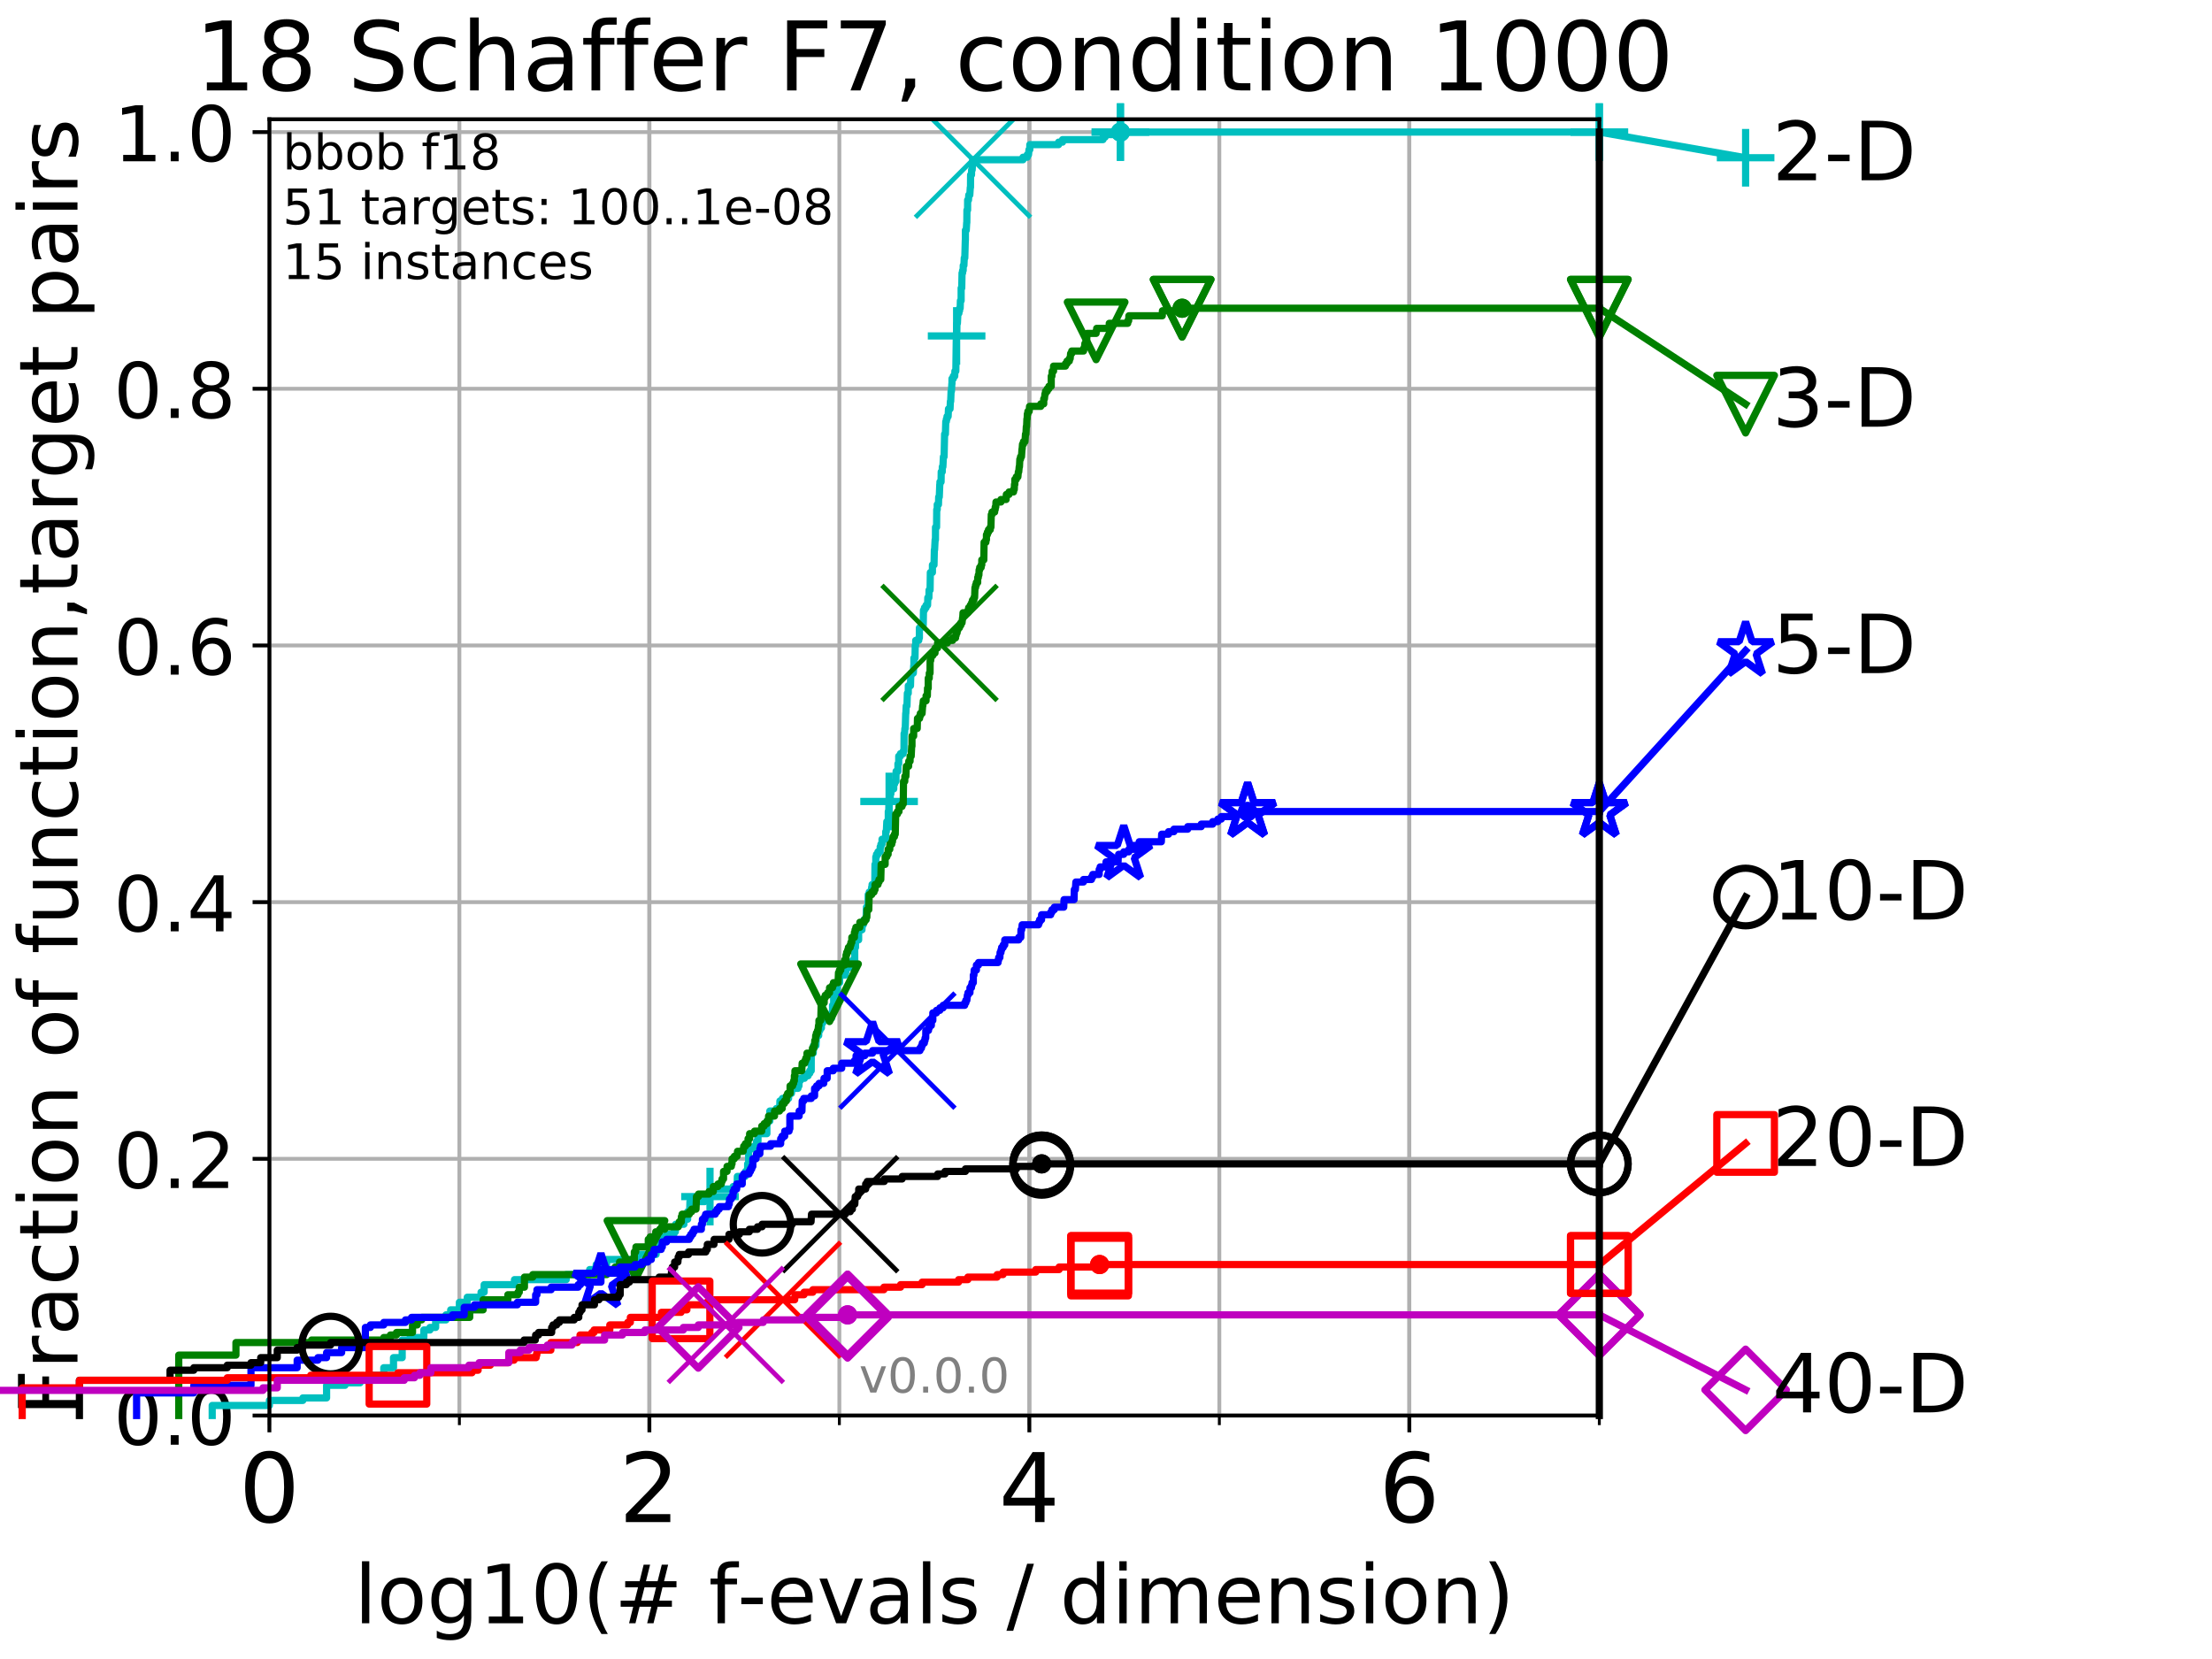 <?xml version="1.0" encoding="utf-8" standalone="no"?>
<!DOCTYPE svg PUBLIC "-//W3C//DTD SVG 1.1//EN"
  "http://www.w3.org/Graphics/SVG/1.1/DTD/svg11.dtd">
<!-- Created with matplotlib (http://matplotlib.org/) -->
<svg height="345.6pt" version="1.1" viewBox="0 0 460.8 345.6" width="460.8pt" xmlns="http://www.w3.org/2000/svg" xmlns:xlink="http://www.w3.org/1999/xlink">
 <defs>
  <style type="text/css">
*{stroke-linecap:butt;stroke-linejoin:round;}
  </style>
 </defs>
 <g id="figure_1">
  <g id="patch_1">
   <path d="M 0 345.6 
L 460.8 345.6 
L 460.8 0 
L 0 0 
z
" style="fill:#ffffff;"/>
  </g>
  <g id="axes_1">
   <g id="patch_2">
    <path d="M 56.12 294.88 
L 333.168 294.88 
L 333.168 24.84 
L 56.12 24.84 
z
" style="fill:#ffffff;"/>
   </g>
   <g id="matplotlib.axis_1">
    <g id="xtick_1">
     <g id="line2d_1">
      <path clip-path="url(#pc56fe77863)" d="M 56.12 294.88 
L 56.12 24.84 
" style="fill:none;stroke:#b0b0b0;stroke-linecap:square;stroke-width:0.8;"/>
     </g>
     <g id="line2d_2">
      <defs>
       <path d="M 0 0 
L 0 3.5 
" id="mebb3f8c789" style="stroke:#000000;stroke-width:0.8;"/>
      </defs>
      <g>
       <use style="stroke:#000000;stroke-width:0.8;" x="56.12" xlink:href="#mebb3f8c789" y="294.88"/>
      </g>
     </g>
     <g id="text_1">
      <!-- 0 -->
      <defs>
       <path d="M 31.781 66.406 
Q 24.172 66.406 20.328 58.906 
Q 16.5 51.422 16.5 36.375 
Q 16.5 21.391 20.328 13.891 
Q 24.172 6.391 31.781 6.391 
Q 39.453 6.391 43.281 13.891 
Q 47.125 21.391 47.125 36.375 
Q 47.125 51.422 43.281 58.906 
Q 39.453 66.406 31.781 66.406 
z
M 31.781 74.219 
Q 44.047 74.219 50.516 64.516 
Q 56.984 54.828 56.984 36.375 
Q 56.984 17.969 50.516 8.266 
Q 44.047 -1.422 31.781 -1.422 
Q 19.531 -1.422 13.062 8.266 
Q 6.594 17.969 6.594 36.375 
Q 6.594 54.828 13.062 64.516 
Q 19.531 74.219 31.781 74.219 
z
" id="DejaVuSans-30"/>
      </defs>
      <g transform="translate(49.758 317.077)scale(0.2 -0.2)">
       <use xlink:href="#DejaVuSans-30"/>
      </g>
     </g>
    </g>
    <g id="xtick_2">
     <g id="line2d_3">
      <path clip-path="url(#pc56fe77863)" d="M 135.277 294.88 
L 135.277 24.84 
" style="fill:none;stroke:#b0b0b0;stroke-linecap:square;stroke-width:0.8;"/>
     </g>
     <g id="line2d_4">
      <g>
       <use style="stroke:#000000;stroke-width:0.8;" x="135.277" xlink:href="#mebb3f8c789" y="294.88"/>
      </g>
     </g>
     <g id="text_2">
      <!-- 2 -->
      <defs>
       <path d="M 19.188 8.297 
L 53.609 8.297 
L 53.609 0 
L 7.328 0 
L 7.328 8.297 
Q 12.938 14.109 22.625 23.891 
Q 32.328 33.688 34.812 36.531 
Q 39.547 41.844 41.422 45.531 
Q 43.312 49.219 43.312 52.781 
Q 43.312 58.594 39.234 62.25 
Q 35.156 65.922 28.609 65.922 
Q 23.969 65.922 18.812 64.312 
Q 13.672 62.703 7.812 59.422 
L 7.812 69.391 
Q 13.766 71.781 18.938 73 
Q 24.125 74.219 28.422 74.219 
Q 39.75 74.219 46.484 68.547 
Q 53.219 62.891 53.219 53.422 
Q 53.219 48.922 51.531 44.891 
Q 49.859 40.875 45.406 35.406 
Q 44.188 33.984 37.641 27.219 
Q 31.109 20.453 19.188 8.297 
z
" id="DejaVuSans-32"/>
      </defs>
      <g transform="translate(128.914 317.077)scale(0.2 -0.2)">
       <use xlink:href="#DejaVuSans-32"/>
      </g>
     </g>
    </g>
    <g id="xtick_3">
     <g id="line2d_5">
      <path clip-path="url(#pc56fe77863)" d="M 214.433 294.88 
L 214.433 24.84 
" style="fill:none;stroke:#b0b0b0;stroke-linecap:square;stroke-width:0.8;"/>
     </g>
     <g id="line2d_6">
      <g>
       <use style="stroke:#000000;stroke-width:0.8;" x="214.433" xlink:href="#mebb3f8c789" y="294.88"/>
      </g>
     </g>
     <g id="text_3">
      <!-- 4 -->
      <defs>
       <path d="M 37.797 64.312 
L 12.891 25.391 
L 37.797 25.391 
z
M 35.203 72.906 
L 47.609 72.906 
L 47.609 25.391 
L 58.016 25.391 
L 58.016 17.188 
L 47.609 17.188 
L 47.609 0 
L 37.797 0 
L 37.797 17.188 
L 4.891 17.188 
L 4.891 26.703 
z
" id="DejaVuSans-34"/>
      </defs>
      <g transform="translate(208.071 317.077)scale(0.2 -0.2)">
       <use xlink:href="#DejaVuSans-34"/>
      </g>
     </g>
    </g>
    <g id="xtick_4">
     <g id="line2d_7">
      <path clip-path="url(#pc56fe77863)" d="M 293.59 294.88 
L 293.59 24.84 
" style="fill:none;stroke:#b0b0b0;stroke-linecap:square;stroke-width:0.8;"/>
     </g>
     <g id="line2d_8">
      <g>
       <use style="stroke:#000000;stroke-width:0.8;" x="293.59" xlink:href="#mebb3f8c789" y="294.88"/>
      </g>
     </g>
     <g id="text_4">
      <!-- 6 -->
      <defs>
       <path d="M 33.016 40.375 
Q 26.375 40.375 22.484 35.828 
Q 18.609 31.297 18.609 23.391 
Q 18.609 15.531 22.484 10.953 
Q 26.375 6.391 33.016 6.391 
Q 39.656 6.391 43.531 10.953 
Q 47.406 15.531 47.406 23.391 
Q 47.406 31.297 43.531 35.828 
Q 39.656 40.375 33.016 40.375 
z
M 52.594 71.297 
L 52.594 62.312 
Q 48.875 64.062 45.094 64.984 
Q 41.312 65.922 37.594 65.922 
Q 27.828 65.922 22.672 59.328 
Q 17.531 52.734 16.797 39.406 
Q 19.672 43.656 24.016 45.922 
Q 28.375 48.188 33.594 48.188 
Q 44.578 48.188 50.953 41.516 
Q 57.328 34.859 57.328 23.391 
Q 57.328 12.156 50.688 5.359 
Q 44.047 -1.422 33.016 -1.422 
Q 20.359 -1.422 13.672 8.266 
Q 6.984 17.969 6.984 36.375 
Q 6.984 53.656 15.188 63.938 
Q 23.391 74.219 37.203 74.219 
Q 40.922 74.219 44.703 73.484 
Q 48.484 72.75 52.594 71.297 
z
" id="DejaVuSans-36"/>
      </defs>
      <g transform="translate(287.227 317.077)scale(0.2 -0.2)">
       <use xlink:href="#DejaVuSans-36"/>
      </g>
     </g>
    </g>
    <g id="xtick_5">
     <g id="line2d_9">
      <path clip-path="url(#pc56fe77863)" d="M 56.12 294.88 
L 56.12 24.84 
" style="fill:none;stroke:#b0b0b0;stroke-linecap:square;stroke-width:0.8;"/>
     </g>
     <g id="line2d_10">
      <defs>
       <path d="M 0 0 
L 0 2 
" id="m090ff4448a" style="stroke:#000000;stroke-width:0.6;"/>
      </defs>
      <g>
       <use style="stroke:#000000;stroke-width:0.6;" x="56.12" xlink:href="#m090ff4448a" y="294.88"/>
      </g>
     </g>
    </g>
    <g id="xtick_6">
     <g id="line2d_11">
      <path clip-path="url(#pc56fe77863)" d="M 95.698 294.88 
L 95.698 24.84 
" style="fill:none;stroke:#b0b0b0;stroke-linecap:square;stroke-width:0.8;"/>
     </g>
     <g id="line2d_12">
      <g>
       <use style="stroke:#000000;stroke-width:0.6;" x="95.698" xlink:href="#m090ff4448a" y="294.88"/>
      </g>
     </g>
    </g>
    <g id="xtick_7">
     <g id="line2d_13">
      <path clip-path="url(#pc56fe77863)" d="M 135.277 294.88 
L 135.277 24.84 
" style="fill:none;stroke:#b0b0b0;stroke-linecap:square;stroke-width:0.8;"/>
     </g>
     <g id="line2d_14">
      <g>
       <use style="stroke:#000000;stroke-width:0.6;" x="135.277" xlink:href="#m090ff4448a" y="294.88"/>
      </g>
     </g>
    </g>
    <g id="xtick_8">
     <g id="line2d_15">
      <path clip-path="url(#pc56fe77863)" d="M 174.855 294.88 
L 174.855 24.84 
" style="fill:none;stroke:#b0b0b0;stroke-linecap:square;stroke-width:0.8;"/>
     </g>
     <g id="line2d_16">
      <g>
       <use style="stroke:#000000;stroke-width:0.6;" x="174.855" xlink:href="#m090ff4448a" y="294.88"/>
      </g>
     </g>
    </g>
    <g id="xtick_9">
     <g id="line2d_17">
      <path clip-path="url(#pc56fe77863)" d="M 214.433 294.88 
L 214.433 24.84 
" style="fill:none;stroke:#b0b0b0;stroke-linecap:square;stroke-width:0.8;"/>
     </g>
     <g id="line2d_18">
      <g>
       <use style="stroke:#000000;stroke-width:0.6;" x="214.433" xlink:href="#m090ff4448a" y="294.88"/>
      </g>
     </g>
    </g>
    <g id="xtick_10">
     <g id="line2d_19">
      <path clip-path="url(#pc56fe77863)" d="M 254.011 294.88 
L 254.011 24.84 
" style="fill:none;stroke:#b0b0b0;stroke-linecap:square;stroke-width:0.8;"/>
     </g>
     <g id="line2d_20">
      <g>
       <use style="stroke:#000000;stroke-width:0.6;" x="254.011" xlink:href="#m090ff4448a" y="294.88"/>
      </g>
     </g>
    </g>
    <g id="xtick_11">
     <g id="line2d_21">
      <path clip-path="url(#pc56fe77863)" d="M 293.59 294.88 
L 293.59 24.84 
" style="fill:none;stroke:#b0b0b0;stroke-linecap:square;stroke-width:0.8;"/>
     </g>
     <g id="line2d_22">
      <g>
       <use style="stroke:#000000;stroke-width:0.6;" x="293.59" xlink:href="#m090ff4448a" y="294.88"/>
      </g>
     </g>
    </g>
    <g id="xtick_12">
     <g id="line2d_23">
      <path clip-path="url(#pc56fe77863)" d="M 333.168 294.88 
L 333.168 24.84 
" style="fill:none;stroke:#b0b0b0;stroke-linecap:square;stroke-width:0.8;"/>
     </g>
     <g id="line2d_24">
      <g>
       <use style="stroke:#000000;stroke-width:0.6;" x="333.168" xlink:href="#m090ff4448a" y="294.88"/>
      </g>
     </g>
    </g>
    <g id="text_5">
     <!-- log10(# f-evals / dimension) -->
     <defs>
      <path d="M 9.422 75.984 
L 18.406 75.984 
L 18.406 0 
L 9.422 0 
z
" id="DejaVuSans-6c"/>
      <path d="M 30.609 48.391 
Q 23.391 48.391 19.188 42.75 
Q 14.984 37.109 14.984 27.297 
Q 14.984 17.484 19.156 11.844 
Q 23.344 6.203 30.609 6.203 
Q 37.797 6.203 41.984 11.859 
Q 46.188 17.531 46.188 27.297 
Q 46.188 37.016 41.984 42.703 
Q 37.797 48.391 30.609 48.391 
z
M 30.609 56 
Q 42.328 56 49.016 48.375 
Q 55.719 40.766 55.719 27.297 
Q 55.719 13.875 49.016 6.219 
Q 42.328 -1.422 30.609 -1.422 
Q 18.844 -1.422 12.172 6.219 
Q 5.516 13.875 5.516 27.297 
Q 5.516 40.766 12.172 48.375 
Q 18.844 56 30.609 56 
z
" id="DejaVuSans-6f"/>
      <path d="M 45.406 27.984 
Q 45.406 37.75 41.375 43.109 
Q 37.359 48.484 30.078 48.484 
Q 22.859 48.484 18.828 43.109 
Q 14.797 37.75 14.797 27.984 
Q 14.797 18.266 18.828 12.891 
Q 22.859 7.516 30.078 7.516 
Q 37.359 7.516 41.375 12.891 
Q 45.406 18.266 45.406 27.984 
z
M 54.391 6.781 
Q 54.391 -7.172 48.188 -13.984 
Q 42 -20.797 29.203 -20.797 
Q 24.469 -20.797 20.266 -20.094 
Q 16.062 -19.391 12.109 -17.922 
L 12.109 -9.188 
Q 16.062 -11.328 19.922 -12.344 
Q 23.781 -13.375 27.781 -13.375 
Q 36.625 -13.375 41.016 -8.766 
Q 45.406 -4.156 45.406 5.172 
L 45.406 9.625 
Q 42.625 4.781 38.281 2.391 
Q 33.938 0 27.875 0 
Q 17.828 0 11.672 7.656 
Q 5.516 15.328 5.516 27.984 
Q 5.516 40.672 11.672 48.328 
Q 17.828 56 27.875 56 
Q 33.938 56 38.281 53.609 
Q 42.625 51.219 45.406 46.391 
L 45.406 54.688 
L 54.391 54.688 
z
" id="DejaVuSans-67"/>
      <path d="M 12.406 8.297 
L 28.516 8.297 
L 28.516 63.922 
L 10.984 60.406 
L 10.984 69.391 
L 28.422 72.906 
L 38.281 72.906 
L 38.281 8.297 
L 54.391 8.297 
L 54.391 0 
L 12.406 0 
z
" id="DejaVuSans-31"/>
      <path d="M 31 75.875 
Q 24.469 64.656 21.281 53.656 
Q 18.109 42.672 18.109 31.391 
Q 18.109 20.125 21.312 9.062 
Q 24.516 -2 31 -13.188 
L 23.188 -13.188 
Q 15.875 -1.703 12.234 9.375 
Q 8.594 20.453 8.594 31.391 
Q 8.594 42.281 12.203 53.312 
Q 15.828 64.359 23.188 75.875 
z
" id="DejaVuSans-28"/>
      <path d="M 51.125 44 
L 36.922 44 
L 32.812 27.688 
L 47.125 27.688 
z
M 43.797 71.781 
L 38.719 51.516 
L 52.984 51.516 
L 58.109 71.781 
L 65.922 71.781 
L 60.891 51.516 
L 76.125 51.516 
L 76.125 44 
L 58.984 44 
L 54.984 27.688 
L 70.516 27.688 
L 70.516 20.219 
L 53.078 20.219 
L 48 0 
L 40.188 0 
L 45.219 20.219 
L 30.906 20.219 
L 25.875 0 
L 18.016 0 
L 23.094 20.219 
L 7.719 20.219 
L 7.719 27.688 
L 24.906 27.688 
L 29 44 
L 13.281 44 
L 13.281 51.516 
L 30.906 51.516 
L 35.891 71.781 
z
" id="DejaVuSans-23"/>
      <path id="DejaVuSans-20"/>
      <path d="M 37.109 75.984 
L 37.109 68.5 
L 28.516 68.5 
Q 23.688 68.5 21.797 66.547 
Q 19.922 64.594 19.922 59.516 
L 19.922 54.688 
L 34.719 54.688 
L 34.719 47.703 
L 19.922 47.703 
L 19.922 0 
L 10.891 0 
L 10.891 47.703 
L 2.297 47.703 
L 2.297 54.688 
L 10.891 54.688 
L 10.891 58.5 
Q 10.891 67.625 15.141 71.797 
Q 19.391 75.984 28.609 75.984 
z
" id="DejaVuSans-66"/>
      <path d="M 4.891 31.391 
L 31.203 31.391 
L 31.203 23.391 
L 4.891 23.391 
z
" id="DejaVuSans-2d"/>
      <path d="M 56.203 29.594 
L 56.203 25.203 
L 14.891 25.203 
Q 15.484 15.922 20.484 11.062 
Q 25.484 6.203 34.422 6.203 
Q 39.594 6.203 44.453 7.469 
Q 49.312 8.734 54.109 11.281 
L 54.109 2.781 
Q 49.266 0.734 44.188 -0.344 
Q 39.109 -1.422 33.891 -1.422 
Q 20.797 -1.422 13.156 6.188 
Q 5.516 13.812 5.516 26.812 
Q 5.516 40.234 12.766 48.109 
Q 20.016 56 32.328 56 
Q 43.359 56 49.781 48.891 
Q 56.203 41.797 56.203 29.594 
z
M 47.219 32.234 
Q 47.125 39.594 43.094 43.984 
Q 39.062 48.391 32.422 48.391 
Q 24.906 48.391 20.391 44.141 
Q 15.875 39.891 15.188 32.172 
z
" id="DejaVuSans-65"/>
      <path d="M 2.984 54.688 
L 12.5 54.688 
L 29.594 8.797 
L 46.688 54.688 
L 56.203 54.688 
L 35.688 0 
L 23.484 0 
z
" id="DejaVuSans-76"/>
      <path d="M 34.281 27.484 
Q 23.391 27.484 19.188 25 
Q 14.984 22.516 14.984 16.5 
Q 14.984 11.719 18.141 8.906 
Q 21.297 6.109 26.703 6.109 
Q 34.188 6.109 38.703 11.406 
Q 43.219 16.703 43.219 25.484 
L 43.219 27.484 
z
M 52.203 31.203 
L 52.203 0 
L 43.219 0 
L 43.219 8.297 
Q 40.141 3.328 35.547 0.953 
Q 30.953 -1.422 24.312 -1.422 
Q 15.922 -1.422 10.953 3.297 
Q 6 8.016 6 15.922 
Q 6 25.141 12.172 29.828 
Q 18.359 34.516 30.609 34.516 
L 43.219 34.516 
L 43.219 35.406 
Q 43.219 41.609 39.141 45 
Q 35.062 48.391 27.688 48.391 
Q 23 48.391 18.547 47.266 
Q 14.109 46.141 10.016 43.891 
L 10.016 52.203 
Q 14.938 54.109 19.578 55.047 
Q 24.219 56 28.609 56 
Q 40.484 56 46.344 49.844 
Q 52.203 43.703 52.203 31.203 
z
" id="DejaVuSans-61"/>
      <path d="M 44.281 53.078 
L 44.281 44.578 
Q 40.484 46.531 36.375 47.5 
Q 32.281 48.484 27.875 48.484 
Q 21.188 48.484 17.844 46.438 
Q 14.5 44.391 14.5 40.281 
Q 14.5 37.156 16.891 35.375 
Q 19.281 33.594 26.516 31.984 
L 29.594 31.297 
Q 39.156 29.25 43.188 25.516 
Q 47.219 21.781 47.219 15.094 
Q 47.219 7.469 41.188 3.016 
Q 35.156 -1.422 24.609 -1.422 
Q 20.219 -1.422 15.453 -0.562 
Q 10.688 0.297 5.422 2 
L 5.422 11.281 
Q 10.406 8.688 15.234 7.391 
Q 20.062 6.109 24.812 6.109 
Q 31.156 6.109 34.562 8.281 
Q 37.984 10.453 37.984 14.406 
Q 37.984 18.062 35.516 20.016 
Q 33.062 21.969 24.703 23.781 
L 21.578 24.516 
Q 13.234 26.266 9.516 29.906 
Q 5.812 33.547 5.812 39.891 
Q 5.812 47.609 11.281 51.797 
Q 16.75 56 26.812 56 
Q 31.781 56 36.172 55.266 
Q 40.578 54.547 44.281 53.078 
z
" id="DejaVuSans-73"/>
      <path d="M 25.391 72.906 
L 33.688 72.906 
L 8.297 -9.281 
L 0 -9.281 
z
" id="DejaVuSans-2f"/>
      <path d="M 45.406 46.391 
L 45.406 75.984 
L 54.391 75.984 
L 54.391 0 
L 45.406 0 
L 45.406 8.203 
Q 42.578 3.328 38.25 0.953 
Q 33.938 -1.422 27.875 -1.422 
Q 17.969 -1.422 11.734 6.484 
Q 5.516 14.406 5.516 27.297 
Q 5.516 40.188 11.734 48.094 
Q 17.969 56 27.875 56 
Q 33.938 56 38.25 53.625 
Q 42.578 51.266 45.406 46.391 
z
M 14.797 27.297 
Q 14.797 17.391 18.875 11.75 
Q 22.953 6.109 30.078 6.109 
Q 37.203 6.109 41.297 11.75 
Q 45.406 17.391 45.406 27.297 
Q 45.406 37.203 41.297 42.844 
Q 37.203 48.484 30.078 48.484 
Q 22.953 48.484 18.875 42.844 
Q 14.797 37.203 14.797 27.297 
z
" id="DejaVuSans-64"/>
      <path d="M 9.422 54.688 
L 18.406 54.688 
L 18.406 0 
L 9.422 0 
z
M 9.422 75.984 
L 18.406 75.984 
L 18.406 64.594 
L 9.422 64.594 
z
" id="DejaVuSans-69"/>
      <path d="M 52 44.188 
Q 55.375 50.25 60.062 53.125 
Q 64.75 56 71.094 56 
Q 79.641 56 84.281 50.016 
Q 88.922 44.047 88.922 33.016 
L 88.922 0 
L 79.891 0 
L 79.891 32.719 
Q 79.891 40.578 77.094 44.375 
Q 74.312 48.188 68.609 48.188 
Q 61.625 48.188 57.562 43.547 
Q 53.516 38.922 53.516 30.906 
L 53.516 0 
L 44.484 0 
L 44.484 32.719 
Q 44.484 40.625 41.703 44.406 
Q 38.922 48.188 33.109 48.188 
Q 26.219 48.188 22.156 43.531 
Q 18.109 38.875 18.109 30.906 
L 18.109 0 
L 9.078 0 
L 9.078 54.688 
L 18.109 54.688 
L 18.109 46.188 
Q 21.188 51.219 25.484 53.609 
Q 29.781 56 35.688 56 
Q 41.656 56 45.828 52.969 
Q 50 49.953 52 44.188 
z
" id="DejaVuSans-6d"/>
      <path d="M 54.891 33.016 
L 54.891 0 
L 45.906 0 
L 45.906 32.719 
Q 45.906 40.484 42.875 44.328 
Q 39.844 48.188 33.797 48.188 
Q 26.516 48.188 22.312 43.547 
Q 18.109 38.922 18.109 30.906 
L 18.109 0 
L 9.078 0 
L 9.078 54.688 
L 18.109 54.688 
L 18.109 46.188 
Q 21.344 51.125 25.703 53.562 
Q 30.078 56 35.797 56 
Q 45.219 56 50.047 50.172 
Q 54.891 44.344 54.891 33.016 
z
" id="DejaVuSans-6e"/>
      <path d="M 8.016 75.875 
L 15.828 75.875 
Q 23.141 64.359 26.781 53.312 
Q 30.422 42.281 30.422 31.391 
Q 30.422 20.453 26.781 9.375 
Q 23.141 -1.703 15.828 -13.188 
L 8.016 -13.188 
Q 14.5 -2 17.703 9.062 
Q 20.906 20.125 20.906 31.391 
Q 20.906 42.672 17.703 53.656 
Q 14.5 64.656 8.016 75.875 
z
" id="DejaVuSans-29"/>
     </defs>
     <g transform="translate(73.803 338.154)scale(0.17 -0.17)">
      <use xlink:href="#DejaVuSans-6c"/>
      <use x="27.783" xlink:href="#DejaVuSans-6f"/>
      <use x="88.965" xlink:href="#DejaVuSans-67"/>
      <use x="152.441" xlink:href="#DejaVuSans-31"/>
      <use x="216.064" xlink:href="#DejaVuSans-30"/>
      <use x="279.688" xlink:href="#DejaVuSans-28"/>
      <use x="318.701" xlink:href="#DejaVuSans-23"/>
      <use x="402.49" xlink:href="#DejaVuSans-20"/>
      <use x="434.277" xlink:href="#DejaVuSans-66"/>
      <use x="469.404" xlink:href="#DejaVuSans-2d"/>
      <use x="505.488" xlink:href="#DejaVuSans-65"/>
      <use x="567.012" xlink:href="#DejaVuSans-76"/>
      <use x="626.191" xlink:href="#DejaVuSans-61"/>
      <use x="687.471" xlink:href="#DejaVuSans-6c"/>
      <use x="715.254" xlink:href="#DejaVuSans-73"/>
      <use x="767.354" xlink:href="#DejaVuSans-20"/>
      <use x="799.141" xlink:href="#DejaVuSans-2f"/>
      <use x="832.832" xlink:href="#DejaVuSans-20"/>
      <use x="864.619" xlink:href="#DejaVuSans-64"/>
      <use x="928.096" xlink:href="#DejaVuSans-69"/>
      <use x="955.879" xlink:href="#DejaVuSans-6d"/>
      <use x="1053.291" xlink:href="#DejaVuSans-65"/>
      <use x="1114.814" xlink:href="#DejaVuSans-6e"/>
      <use x="1178.193" xlink:href="#DejaVuSans-73"/>
      <use x="1230.293" xlink:href="#DejaVuSans-69"/>
      <use x="1258.076" xlink:href="#DejaVuSans-6f"/>
      <use x="1319.258" xlink:href="#DejaVuSans-6e"/>
      <use x="1382.637" xlink:href="#DejaVuSans-29"/>
     </g>
    </g>
   </g>
   <g id="matplotlib.axis_2">
    <g id="ytick_1">
     <g id="line2d_25">
      <path clip-path="url(#pc56fe77863)" d="M 56.12 294.88 
L 333.168 294.88 
" style="fill:none;stroke:#b0b0b0;stroke-linecap:square;stroke-width:0.8;"/>
     </g>
     <g id="line2d_26">
      <defs>
       <path d="M 0 0 
L -3.5 0 
" id="m8f2804e43c" style="stroke:#000000;stroke-width:0.8;"/>
      </defs>
      <g>
       <use style="stroke:#000000;stroke-width:0.8;" x="56.12" xlink:href="#m8f2804e43c" y="294.88"/>
      </g>
     </g>
     <g id="text_6">
      <!-- 0.0 -->
      <defs>
       <path d="M 10.688 12.406 
L 21 12.406 
L 21 0 
L 10.688 0 
z
" id="DejaVuSans-2e"/>
      </defs>
      <g transform="translate(23.675 300.959)scale(0.16 -0.16)">
       <use xlink:href="#DejaVuSans-30"/>
       <use x="63.623" xlink:href="#DejaVuSans-2e"/>
       <use x="95.41" xlink:href="#DejaVuSans-30"/>
      </g>
     </g>
    </g>
    <g id="ytick_2">
     <g id="line2d_27">
      <path clip-path="url(#pc56fe77863)" d="M 56.12 241.407 
L 333.168 241.407 
" style="fill:none;stroke:#b0b0b0;stroke-linecap:square;stroke-width:0.8;"/>
     </g>
     <g id="line2d_28">
      <g>
       <use style="stroke:#000000;stroke-width:0.8;" x="56.12" xlink:href="#m8f2804e43c" y="241.407"/>
      </g>
     </g>
     <g id="text_7">
      <!-- 0.2 -->
      <g transform="translate(23.675 247.485)scale(0.16 -0.16)">
       <use xlink:href="#DejaVuSans-30"/>
       <use x="63.623" xlink:href="#DejaVuSans-2e"/>
       <use x="95.41" xlink:href="#DejaVuSans-32"/>
      </g>
     </g>
    </g>
    <g id="ytick_3">
     <g id="line2d_29">
      <path clip-path="url(#pc56fe77863)" d="M 56.12 187.933 
L 333.168 187.933 
" style="fill:none;stroke:#b0b0b0;stroke-linecap:square;stroke-width:0.8;"/>
     </g>
     <g id="line2d_30">
      <g>
       <use style="stroke:#000000;stroke-width:0.8;" x="56.12" xlink:href="#m8f2804e43c" y="187.933"/>
      </g>
     </g>
     <g id="text_8">
      <!-- 0.4 -->
      <g transform="translate(23.675 194.012)scale(0.16 -0.16)">
       <use xlink:href="#DejaVuSans-30"/>
       <use x="63.623" xlink:href="#DejaVuSans-2e"/>
       <use x="95.41" xlink:href="#DejaVuSans-34"/>
      </g>
     </g>
    </g>
    <g id="ytick_4">
     <g id="line2d_31">
      <path clip-path="url(#pc56fe77863)" d="M 56.12 134.46 
L 333.168 134.46 
" style="fill:none;stroke:#b0b0b0;stroke-linecap:square;stroke-width:0.8;"/>
     </g>
     <g id="line2d_32">
      <g>
       <use style="stroke:#000000;stroke-width:0.8;" x="56.12" xlink:href="#m8f2804e43c" y="134.46"/>
      </g>
     </g>
     <g id="text_9">
      <!-- 0.6 -->
      <g transform="translate(23.675 140.539)scale(0.16 -0.16)">
       <use xlink:href="#DejaVuSans-30"/>
       <use x="63.623" xlink:href="#DejaVuSans-2e"/>
       <use x="95.41" xlink:href="#DejaVuSans-36"/>
      </g>
     </g>
    </g>
    <g id="ytick_5">
     <g id="line2d_33">
      <path clip-path="url(#pc56fe77863)" d="M 56.12 80.987 
L 333.168 80.987 
" style="fill:none;stroke:#b0b0b0;stroke-linecap:square;stroke-width:0.8;"/>
     </g>
     <g id="line2d_34">
      <g>
       <use style="stroke:#000000;stroke-width:0.8;" x="56.12" xlink:href="#m8f2804e43c" y="80.987"/>
      </g>
     </g>
     <g id="text_10">
      <!-- 0.8 -->
      <defs>
       <path d="M 31.781 34.625 
Q 24.75 34.625 20.719 30.859 
Q 16.703 27.094 16.703 20.516 
Q 16.703 13.922 20.719 10.156 
Q 24.75 6.391 31.781 6.391 
Q 38.812 6.391 42.859 10.172 
Q 46.922 13.969 46.922 20.516 
Q 46.922 27.094 42.891 30.859 
Q 38.875 34.625 31.781 34.625 
z
M 21.922 38.812 
Q 15.578 40.375 12.031 44.719 
Q 8.5 49.078 8.5 55.328 
Q 8.5 64.062 14.719 69.141 
Q 20.953 74.219 31.781 74.219 
Q 42.672 74.219 48.875 69.141 
Q 55.078 64.062 55.078 55.328 
Q 55.078 49.078 51.531 44.719 
Q 48 40.375 41.703 38.812 
Q 48.828 37.156 52.797 32.312 
Q 56.781 27.484 56.781 20.516 
Q 56.781 9.906 50.312 4.234 
Q 43.844 -1.422 31.781 -1.422 
Q 19.734 -1.422 13.25 4.234 
Q 6.781 9.906 6.781 20.516 
Q 6.781 27.484 10.781 32.312 
Q 14.797 37.156 21.922 38.812 
z
M 18.312 54.391 
Q 18.312 48.734 21.844 45.562 
Q 25.391 42.391 31.781 42.391 
Q 38.141 42.391 41.719 45.562 
Q 45.312 48.734 45.312 54.391 
Q 45.312 60.062 41.719 63.234 
Q 38.141 66.406 31.781 66.406 
Q 25.391 66.406 21.844 63.234 
Q 18.312 60.062 18.312 54.391 
z
" id="DejaVuSans-38"/>
      </defs>
      <g transform="translate(23.675 87.066)scale(0.16 -0.16)">
       <use xlink:href="#DejaVuSans-30"/>
       <use x="63.623" xlink:href="#DejaVuSans-2e"/>
       <use x="95.41" xlink:href="#DejaVuSans-38"/>
      </g>
     </g>
    </g>
    <g id="ytick_6">
     <g id="line2d_35">
      <path clip-path="url(#pc56fe77863)" d="M 56.12 27.514 
L 333.168 27.514 
" style="fill:none;stroke:#b0b0b0;stroke-linecap:square;stroke-width:0.8;"/>
     </g>
     <g id="line2d_36">
      <g>
       <use style="stroke:#000000;stroke-width:0.8;" x="56.12" xlink:href="#m8f2804e43c" y="27.514"/>
      </g>
     </g>
     <g id="text_11">
      <!-- 1.0 -->
      <g transform="translate(23.675 33.592)scale(0.16 -0.16)">
       <use xlink:href="#DejaVuSans-31"/>
       <use x="63.623" xlink:href="#DejaVuSans-2e"/>
       <use x="95.41" xlink:href="#DejaVuSans-30"/>
      </g>
     </g>
    </g>
    <g id="text_12">
     <!-- Fraction of function,target pairs -->
     <defs>
      <path d="M 9.812 72.906 
L 51.703 72.906 
L 51.703 64.594 
L 19.672 64.594 
L 19.672 43.109 
L 48.578 43.109 
L 48.578 34.812 
L 19.672 34.812 
L 19.672 0 
L 9.812 0 
z
" id="DejaVuSans-46"/>
      <path d="M 41.109 46.297 
Q 39.594 47.172 37.812 47.578 
Q 36.031 48 33.891 48 
Q 26.266 48 22.188 43.047 
Q 18.109 38.094 18.109 28.812 
L 18.109 0 
L 9.078 0 
L 9.078 54.688 
L 18.109 54.688 
L 18.109 46.188 
Q 20.953 51.172 25.484 53.578 
Q 30.031 56 36.531 56 
Q 37.453 56 38.578 55.875 
Q 39.703 55.766 41.062 55.516 
z
" id="DejaVuSans-72"/>
      <path d="M 48.781 52.594 
L 48.781 44.188 
Q 44.969 46.297 41.141 47.344 
Q 37.312 48.391 33.406 48.391 
Q 24.656 48.391 19.812 42.844 
Q 14.984 37.312 14.984 27.297 
Q 14.984 17.281 19.812 11.734 
Q 24.656 6.203 33.406 6.203 
Q 37.312 6.203 41.141 7.25 
Q 44.969 8.297 48.781 10.406 
L 48.781 2.094 
Q 45.016 0.344 40.984 -0.531 
Q 36.969 -1.422 32.422 -1.422 
Q 20.062 -1.422 12.781 6.344 
Q 5.516 14.109 5.516 27.297 
Q 5.516 40.672 12.859 48.328 
Q 20.219 56 33.016 56 
Q 37.156 56 41.109 55.141 
Q 45.062 54.297 48.781 52.594 
z
" id="DejaVuSans-63"/>
      <path d="M 18.312 70.219 
L 18.312 54.688 
L 36.812 54.688 
L 36.812 47.703 
L 18.312 47.703 
L 18.312 18.016 
Q 18.312 11.328 20.141 9.422 
Q 21.969 7.516 27.594 7.516 
L 36.812 7.516 
L 36.812 0 
L 27.594 0 
Q 17.188 0 13.234 3.875 
Q 9.281 7.766 9.281 18.016 
L 9.281 47.703 
L 2.688 47.703 
L 2.688 54.688 
L 9.281 54.688 
L 9.281 70.219 
z
" id="DejaVuSans-74"/>
      <path d="M 8.5 21.578 
L 8.5 54.688 
L 17.484 54.688 
L 17.484 21.922 
Q 17.484 14.156 20.5 10.266 
Q 23.531 6.391 29.594 6.391 
Q 36.859 6.391 41.078 11.031 
Q 45.312 15.672 45.312 23.688 
L 45.312 54.688 
L 54.297 54.688 
L 54.297 0 
L 45.312 0 
L 45.312 8.406 
Q 42.047 3.422 37.719 1 
Q 33.406 -1.422 27.688 -1.422 
Q 18.266 -1.422 13.375 4.438 
Q 8.5 10.297 8.5 21.578 
z
M 31.109 56 
z
" id="DejaVuSans-75"/>
      <path d="M 11.719 12.406 
L 22.016 12.406 
L 22.016 4 
L 14.016 -11.625 
L 7.719 -11.625 
L 11.719 4 
z
" id="DejaVuSans-2c"/>
      <path d="M 18.109 8.203 
L 18.109 -20.797 
L 9.078 -20.797 
L 9.078 54.688 
L 18.109 54.688 
L 18.109 46.391 
Q 20.953 51.266 25.266 53.625 
Q 29.594 56 35.594 56 
Q 45.562 56 51.781 48.094 
Q 58.016 40.188 58.016 27.297 
Q 58.016 14.406 51.781 6.484 
Q 45.562 -1.422 35.594 -1.422 
Q 29.594 -1.422 25.266 0.953 
Q 20.953 3.328 18.109 8.203 
z
M 48.688 27.297 
Q 48.688 37.203 44.609 42.844 
Q 40.531 48.484 33.406 48.484 
Q 26.266 48.484 22.188 42.844 
Q 18.109 37.203 18.109 27.297 
Q 18.109 17.391 22.188 11.75 
Q 26.266 6.109 33.406 6.109 
Q 40.531 6.109 44.609 11.75 
Q 48.688 17.391 48.688 27.297 
z
" id="DejaVuSans-70"/>
     </defs>
     <g transform="translate(16.14 294.999)rotate(-90)scale(0.17 -0.17)">
      <use xlink:href="#DejaVuSans-46"/>
      <use x="57.41" xlink:href="#DejaVuSans-72"/>
      <use x="98.523" xlink:href="#DejaVuSans-61"/>
      <use x="159.803" xlink:href="#DejaVuSans-63"/>
      <use x="214.783" xlink:href="#DejaVuSans-74"/>
      <use x="253.992" xlink:href="#DejaVuSans-69"/>
      <use x="281.775" xlink:href="#DejaVuSans-6f"/>
      <use x="342.957" xlink:href="#DejaVuSans-6e"/>
      <use x="406.336" xlink:href="#DejaVuSans-20"/>
      <use x="438.123" xlink:href="#DejaVuSans-6f"/>
      <use x="499.305" xlink:href="#DejaVuSans-66"/>
      <use x="534.51" xlink:href="#DejaVuSans-20"/>
      <use x="566.297" xlink:href="#DejaVuSans-66"/>
      <use x="601.502" xlink:href="#DejaVuSans-75"/>
      <use x="664.881" xlink:href="#DejaVuSans-6e"/>
      <use x="728.26" xlink:href="#DejaVuSans-63"/>
      <use x="783.24" xlink:href="#DejaVuSans-74"/>
      <use x="822.449" xlink:href="#DejaVuSans-69"/>
      <use x="850.232" xlink:href="#DejaVuSans-6f"/>
      <use x="911.414" xlink:href="#DejaVuSans-6e"/>
      <use x="974.793" xlink:href="#DejaVuSans-2c"/>
      <use x="1006.58" xlink:href="#DejaVuSans-74"/>
      <use x="1045.789" xlink:href="#DejaVuSans-61"/>
      <use x="1107.068" xlink:href="#DejaVuSans-72"/>
      <use x="1148.166" xlink:href="#DejaVuSans-67"/>
      <use x="1211.643" xlink:href="#DejaVuSans-65"/>
      <use x="1273.166" xlink:href="#DejaVuSans-74"/>
      <use x="1312.375" xlink:href="#DejaVuSans-20"/>
      <use x="1344.162" xlink:href="#DejaVuSans-70"/>
      <use x="1407.639" xlink:href="#DejaVuSans-61"/>
      <use x="1468.918" xlink:href="#DejaVuSans-69"/>
      <use x="1496.701" xlink:href="#DejaVuSans-72"/>
      <use x="1537.814" xlink:href="#DejaVuSans-73"/>
     </g>
    </g>
   </g>
   <g id="line2d_37">
    <defs>
     <path d="M 0 1.5 
C 0.398 1.5 0.779 1.342 1.061 1.061 
C 1.342 0.779 1.5 0.398 1.5 0 
C 1.5 -0.398 1.342 -0.779 1.061 -1.061 
C 0.779 -1.342 0.398 -1.5 0 -1.5 
C -0.398 -1.5 -0.779 -1.342 -1.061 -1.061 
C -1.342 -0.779 -1.5 -0.398 -1.5 0 
C -1.5 0.398 -1.342 0.779 -1.061 1.061 
C -0.779 1.342 -0.398 1.5 0 1.5 
z
" id="m5f3aaa4100" style="stroke:#00bfbf;"/>
    </defs>
    <g>
     <use style="fill:#00bfbf;stroke:#00bfbf;" x="233.406" xlink:href="#m5f3aaa4100" y="27.514"/>
     <use style="fill:#00bfbf;stroke:#00bfbf;" x="233.406" xlink:href="#m5f3aaa4100" y="27.514"/>
    </g>
   </g>
   <g id="line2d_38">
    <path d="M 44.206 294.88 
L 44.206 292.783 
L 56.12 292.783 
L 56.12 291.735 
L 63.089 291.735 
L 63.089 291.21 
L 68.034 291.21 
L 68.034 288.589 
L 71.87 288.589 
L 71.87 288.065 
L 75.004 288.065 
L 75.004 287.541 
L 77.653 287.541 
L 77.653 286.492 
L 79.949 286.492 
L 79.949 284.919 
L 81.973 284.919 
L 81.973 282.822 
L 83.784 282.822 
L 83.784 279.153 
L 85.422 279.153 
L 85.422 278.628 
L 88.294 278.628 
L 88.294 277.056 
L 89.568 277.056 
L 89.568 276.531 
L 90.753 276.531 
L 90.753 274.959 
L 92.905 274.959 
L 92.905 273.91 
L 93.887 273.91 
L 93.887 272.862 
L 95.698 272.862 
L 95.698 271.289 
L 97.337 271.289 
L 97.337 270.24 
L 100.208 270.24 
L 100.208 269.192 
L 100.857 269.192 
L 100.857 267.619 
L 107.177 267.619 
L 107.177 266.571 
L 117.953 266.571 
L 117.953 265.522 
L 122.839 265.522 
L 122.839 264.474 
L 124.201 264.474 
L 124.201 263.425 
L 126.352 263.425 
L 126.352 262.377 
L 132.684 262.377 
L 132.684 261.328 
L 136.679 261.328 
L 136.679 260.28 
L 137.377 260.28 
L 137.377 259.755 
L 137.679 259.755 
L 137.753 257.658 
L 138.905 257.658 
L 138.905 257.134 
L 140.371 257.134 
L 140.371 256.61 
L 140.688 256.61 
L 140.75 255.037 
L 142.474 255.037 
L 142.474 253.989 
L 143.248 253.989 
L 143.248 252.416 
L 143.675 252.416 
L 143.727 250.319 
L 146.8 250.319 
L 146.8 249.795 
L 147.319 249.795 
L 147.319 249.27 
L 147.906 249.27 
L 147.906 248.746 
L 148.111 248.746 
L 148.152 247.698 
L 152.727 247.698 
L 152.727 247.173 
L 153.548 247.173 
L 153.607 245.076 
L 155.243 245.076 
L 155.323 244.028 
L 155.746 244.028 
L 155.746 242.455 
L 155.954 242.455 
L 155.954 239.31 
L 157.054 239.31 
L 157.054 238.785 
L 157.602 238.785 
L 157.602 237.737 
L 157.904 237.737 
L 157.904 236.164 
L 159.759 236.164 
L 159.759 233.543 
L 160.368 233.543 
L 160.368 231.446 
L 161.73 231.446 
L 161.73 230.922 
L 162.417 230.922 
L 162.47 229.349 
L 162.992 229.349 
L 162.992 228.825 
L 164.279 228.825 
L 164.279 227.776 
L 164.873 227.776 
L 164.965 226.728 
L 166.231 226.728 
L 166.231 226.204 
L 166.443 226.204 
L 166.443 225.155 
L 166.693 225.155 
L 166.693 224.631 
L 167.582 224.631 
L 167.582 224.107 
L 168.339 224.107 
L 168.339 223.582 
L 168.687 223.582 
L 168.687 223.058 
L 168.992 223.058 
L 169.004 219.388 
L 169.41 219.388 
L 169.457 217.816 
L 169.979 217.816 
L 170.07 215.719 
L 170.551 215.719 
L 170.551 214.67 
L 170.803 214.67 
L 170.803 214.146 
L 171.116 214.146 
L 171.116 213.097 
L 171.402 213.097 
L 171.402 212.573 
L 171.548 212.573 
L 171.548 212.049 
L 173.262 212.049 
L 173.262 211 
L 173.431 211 
L 173.431 209.428 
L 173.672 209.428 
L 173.672 207.855 
L 174.018 207.855 
L 174.018 206.806 
L 174.393 206.806 
L 174.42 204.709 
L 174.906 204.709 
L 174.906 203.137 
L 176.05 203.137 
L 176.05 202.612 
L 176.178 202.612 
L 176.281 201.564 
L 177.054 201.564 
L 177.092 200.515 
L 177.678 200.515 
L 177.678 199.991 
L 178.053 199.991 
L 178.053 197.37 
L 178.216 197.37 
L 178.216 195.797 
L 178.868 195.797 
L 178.875 193.7 
L 179.568 193.7 
L 179.601 192.652 
L 179.84 192.652 
L 179.84 192.127 
L 179.962 192.127 
L 179.962 191.603 
L 180.41 191.603 
L 180.497 188.982 
L 180.822 188.982 
L 180.864 186.361 
L 181.075 186.361 
L 181.075 185.836 
L 181.518 185.836 
L 181.588 184.788 
L 181.669 184.788 
L 181.669 184.264 
L 182.232 184.264 
L 182.277 180.07 
L 182.443 180.07 
L 182.443 178.497 
L 182.592 178.497 
L 182.592 177.973 
L 182.891 177.973 
L 182.891 177.449 
L 183.358 177.449 
L 183.358 176.4 
L 183.509 176.4 
L 183.509 175.876 
L 183.741 175.876 
L 183.741 174.827 
L 184.508 174.827 
L 184.508 173.255 
L 184.635 173.255 
L 184.737 171.158 
L 185.044 171.158 
L 185.044 169.061 
L 185.162 169.061 
L 185.214 166.964 
L 185.424 166.964 
L 185.471 165.391 
L 185.582 165.391 
L 185.582 164.342 
L 186.183 164.342 
L 186.183 163.294 
L 186.374 163.294 
L 186.374 162.77 
L 186.644 162.77 
L 186.674 160.673 
L 187.055 160.673 
L 187.055 159.1 
L 187.219 159.1 
L 187.219 157.527 
L 187.575 157.527 
L 187.575 157.003 
L 188.148 157.003 
L 188.148 156.479 
L 188.309 156.479 
L 188.337 152.809 
L 188.442 152.809 
L 188.505 151.76 
L 188.578 151.76 
L 188.675 148.615 
L 188.709 148.615 
L 188.782 147.042 
L 188.938 147.042 
L 189.018 144.421 
L 189.205 144.421 
L 189.216 142.848 
L 189.672 142.848 
L 189.73 140.751 
L 189.81 140.751 
L 189.81 140.227 
L 190.261 140.227 
L 190.348 138.654 
L 190.383 138.654 
L 190.383 137.081 
L 190.612 137.081 
L 190.66 134.46 
L 190.755 134.46 
L 190.755 133.412 
L 191.394 133.412 
L 191.394 132.887 
L 191.525 132.887 
L 191.525 130.79 
L 191.873 130.79 
L 191.873 130.266 
L 192.324 130.266 
L 192.38 127.121 
L 192.58 127.121 
L 192.58 126.596 
L 192.917 126.596 
L 192.917 126.072 
L 193.23 126.072 
L 193.28 124.499 
L 193.508 124.499 
L 193.54 122.927 
L 193.753 122.927 
L 193.807 119.257 
L 194.241 119.257 
L 194.241 117.684 
L 194.572 117.684 
L 194.642 114.539 
L 194.694 114.539 
L 194.802 112.442 
L 194.872 112.442 
L 194.883 109.821 
L 195.104 109.821 
L 195.138 106.151 
L 195.243 106.151 
L 195.243 105.102 
L 195.501 105.102 
L 195.543 103.53 
L 195.671 103.53 
L 195.773 100.908 
L 195.806 100.908 
L 195.806 100.384 
L 196.043 100.384 
L 196.071 98.287 
L 196.287 98.287 
L 196.3 97.239 
L 196.422 97.239 
L 196.528 95.142 
L 196.671 95.142 
L 196.779 90.423 
L 196.944 90.423 
L 197.022 87.802 
L 197.147 87.802 
L 197.147 87.278 
L 197.28 87.278 
L 197.28 86.754 
L 197.512 86.754 
L 197.585 85.181 
L 197.912 85.181 
L 197.982 83.608 
L 198.046 83.608 
L 198.127 81.511 
L 198.202 81.511 
L 198.288 79.938 
L 198.314 79.938 
L 198.314 78.89 
L 198.586 78.89 
L 198.586 78.366 
L 198.886 78.366 
L 198.92 77.317 
L 199.118 77.317 
L 199.21 70.502 
L 199.281 70.502 
L 199.326 67.356 
L 199.446 67.356 
L 199.551 65.259 
L 199.76 65.259 
L 199.76 64.735 
L 199.896 64.735 
L 199.896 64.211 
L 200.022 64.211 
L 200.068 62.638 
L 200.222 62.638 
L 200.222 60.017 
L 200.349 60.017 
L 200.409 56.872 
L 200.525 56.872 
L 200.525 56.347 
L 200.645 56.347 
L 200.658 55.299 
L 200.801 55.299 
L 200.871 53.726 
L 200.986 53.726 
L 201.088 50.056 
L 201.106 50.056 
L 201.112 47.959 
L 201.292 47.959 
L 201.38 46.387 
L 201.406 46.387 
L 201.43 43.765 
L 201.565 43.765 
L 201.576 41.668 
L 201.756 41.668 
L 201.81 40.62 
L 202.027 40.62 
L 202.128 39.047 
L 202.172 39.047 
L 202.191 36.426 
L 202.384 36.426 
L 202.405 35.377 
L 202.522 35.377 
L 202.622 33.805 
L 202.641 33.805 
L 202.641 33.28 
L 213.107 33.28 
L 213.107 32.756 
L 213.987 32.756 
L 213.987 32.232 
L 214.262 32.232 
L 214.354 31.183 
L 214.528 31.183 
L 214.528 30.135 
L 220.525 30.135 
L 220.525 29.611 
L 221.347 29.611 
L 221.347 29.086 
L 229.772 29.086 
L 229.772 28.562 
L 230.219 28.562 
L 230.219 28.038 
L 233.406 28.038 
L 233.406 27.514 
L 333.168 27.514 
L 333.168 27.514 
" style="fill:none;stroke:#00bfbf;stroke-linecap:square;stroke-width:1.5;"/>
   </g>
   <g id="line2d_39">
    <defs>
     <path d="M -6 0 
L 6 0 
M 0 6 
L 0 -6 
" id="md87311a074" style="stroke:#00bfbf;stroke-width:1.5;"/>
    </defs>
    <g>
     <use style="fill-opacity:0;stroke:#00bfbf;stroke-width:1.5;" x="147.906" xlink:href="#md87311a074" y="249.27"/>
     <use style="fill-opacity:0;stroke:#00bfbf;stroke-width:1.5;" x="185.214" xlink:href="#md87311a074" y="166.964"/>
     <use style="fill-opacity:0;stroke:#00bfbf;stroke-width:1.5;" x="199.281" xlink:href="#md87311a074" y="69.978"/>
     <use style="fill-opacity:0;stroke:#00bfbf;stroke-width:1.5;" x="233.406" xlink:href="#md87311a074" y="27.514"/>
     <use style="fill-opacity:0;stroke:#00bfbf;stroke-width:1.5;" x="233.406" xlink:href="#md87311a074" y="27.514"/>
     <use style="fill-opacity:0;stroke:#00bfbf;stroke-width:1.5;" x="333.168" xlink:href="#md87311a074" y="27.514"/>
    </g>
   </g>
   <g id="line2d_40">
    <path style="fill:none;stroke:#00bfbf;stroke-linecap:square;stroke-width:1.5;"/>
    <g/>
   </g>
   <g id="line2d_41">
    <path clip-path="url(#pc56fe77863)" d="M 202.692 33.28 
" style="fill:none;stroke:#00bfbf;stroke-linecap:square;stroke-width:1.5;"/>
    <defs>
     <path d="M -12 12 
L 12 -12 
M -12 -12 
L 12 12 
" id="mce1380b2d4" style="stroke:#00bfbf;"/>
    </defs>
    <g clip-path="url(#pc56fe77863)">
     <use style="fill:#00bfbf;stroke:#00bfbf;" x="202.692" xlink:href="#mce1380b2d4" y="33.28"/>
    </g>
   </g>
   <g id="line2d_42">
    <defs>
     <path d="M 0 1.5 
C 0.398 1.5 0.779 1.342 1.061 1.061 
C 1.342 0.779 1.5 0.398 1.5 0 
C 1.5 -0.398 1.342 -0.779 1.061 -1.061 
C 0.779 -1.342 0.398 -1.5 0 -1.5 
C -0.398 -1.5 -0.779 -1.342 -1.061 -1.061 
C -1.342 -0.779 -1.5 -0.398 -1.5 0 
C -1.5 0.398 -1.342 0.779 -1.061 1.061 
C -0.779 1.342 -0.398 1.5 0 1.5 
z
" id="m43a3d8936f" style="stroke:#008000;"/>
    </defs>
    <g>
     <use style="fill:#008000;stroke:#008000;" x="246.258" xlink:href="#m43a3d8936f" y="64.211"/>
     <use style="fill:#008000;stroke:#008000;" x="246.258" xlink:href="#m43a3d8936f" y="64.211"/>
    </g>
   </g>
   <g id="line2d_43">
    <path d="M 37.236 294.88 
L 37.236 282.298 
L 49.151 282.298 
L 49.151 279.677 
L 64.9 279.677 
L 64.9 279.153 
L 79.949 279.153 
L 79.949 278.628 
L 81.324 278.628 
L 81.324 278.104 
L 82.598 278.104 
L 82.598 277.58 
L 85.935 277.58 
L 85.935 276.007 
L 86.918 276.007 
L 86.918 274.959 
L 87.847 274.959 
L 87.847 274.434 
L 97.85 274.434 
L 97.85 272.862 
L 100.643 272.862 
L 100.643 270.765 
L 105.802 270.765 
L 105.802 269.716 
L 107.897 269.716 
L 107.897 269.192 
L 108.176 269.192 
L 108.176 268.143 
L 109.251 268.143 
L 109.251 266.046 
L 110.983 266.046 
L 110.983 265.522 
L 126.4 265.522 
L 126.4 264.998 
L 128.134 264.998 
L 128.134 263.949 
L 129.064 263.949 
L 129.064 262.901 
L 131.441 262.901 
L 131.441 262.377 
L 132.143 262.377 
L 132.143 260.804 
L 132.416 260.804 
L 132.483 259.755 
L 135.046 259.755 
L 135.046 258.183 
L 135.448 258.183 
L 135.448 257.658 
L 136.599 257.658 
L 136.599 256.61 
L 137.428 256.61 
L 137.428 256.086 
L 138.458 256.086 
L 138.458 255.561 
L 141.304 255.561 
L 141.304 255.037 
L 141.504 255.037 
L 141.504 254.513 
L 141.938 254.513 
L 141.938 253.464 
L 142.092 253.464 
L 142.092 252.94 
L 143.604 252.94 
L 143.604 252.416 
L 144.091 252.416 
L 144.091 251.892 
L 144.994 251.892 
L 145.091 249.27 
L 145.507 249.27 
L 145.507 248.746 
L 147.699 248.746 
L 147.699 248.222 
L 148.593 248.222 
L 148.593 247.173 
L 149.568 247.173 
L 149.568 246.649 
L 150.253 246.649 
L 150.253 246.125 
L 150.42 246.125 
L 150.42 245.601 
L 150.726 245.601 
L 150.726 244.028 
L 151.456 244.028 
L 151.456 242.979 
L 152.349 242.979 
L 152.349 242.455 
L 152.497 242.455 
L 152.497 241.407 
L 152.974 241.407 
L 152.974 240.882 
L 153.538 240.882 
L 153.637 239.834 
L 154.816 239.834 
L 154.926 238.785 
L 155.27 238.785 
L 155.27 238.261 
L 155.833 238.261 
L 155.833 237.213 
L 156.159 237.213 
L 156.159 236.164 
L 157.182 236.164 
L 157.182 235.64 
L 158.685 235.64 
L 158.685 234.592 
L 159.191 234.592 
L 159.191 234.067 
L 159.779 234.067 
L 159.779 233.543 
L 160.107 233.543 
L 160.107 232.495 
L 161.345 232.495 
L 161.345 231.446 
L 162.393 231.446 
L 162.393 230.922 
L 162.952 230.922 
L 162.952 229.873 
L 163.404 229.873 
L 163.404 229.349 
L 163.823 229.349 
L 163.823 228.301 
L 164.071 228.301 
L 164.071 227.776 
L 164.589 227.776 
L 164.589 226.204 
L 165.122 226.204 
L 165.122 225.679 
L 165.333 225.679 
L 165.333 225.155 
L 165.482 225.155 
L 165.482 224.107 
L 165.6 224.107 
L 165.6 223.058 
L 167.022 223.058 
L 167.103 221.485 
L 167.661 221.485 
L 167.661 220.961 
L 167.86 220.961 
L 167.86 220.437 
L 168.107 220.437 
L 168.107 219.388 
L 169.24 219.388 
L 169.248 218.34 
L 169.555 218.34 
L 169.555 217.816 
L 169.687 217.816 
L 169.726 216.767 
L 169.879 216.767 
L 169.925 215.719 
L 170.07 215.719 
L 170.07 215.194 
L 170.303 215.194 
L 170.303 214.67 
L 170.414 214.67 
L 170.511 213.622 
L 170.599 213.622 
L 170.599 212.573 
L 170.983 212.573 
L 171.062 209.428 
L 171.296 209.428 
L 171.296 208.903 
L 171.693 208.903 
L 171.693 207.855 
L 171.906 207.855 
L 171.906 207.331 
L 172.408 207.331 
L 172.408 206.806 
L 172.807 206.806 
L 172.807 205.758 
L 173.428 205.758 
L 173.428 205.234 
L 173.62 205.234 
L 173.62 204.709 
L 174.583 204.709 
L 174.671 202.612 
L 174.866 202.612 
L 174.866 202.088 
L 175.145 202.088 
L 175.145 201.564 
L 175.268 201.564 
L 175.268 201.04 
L 175.948 201.04 
L 175.948 199.991 
L 176.22 199.991 
L 176.241 198.943 
L 176.368 198.943 
L 176.368 198.418 
L 176.592 198.418 
L 176.592 197.894 
L 176.736 197.894 
L 176.736 197.37 
L 177.112 197.37 
L 177.112 196.846 
L 177.262 196.846 
L 177.262 196.321 
L 177.45 196.321 
L 177.45 195.273 
L 177.993 195.273 
L 177.993 194.224 
L 178.127 194.224 
L 178.127 193.7 
L 178.296 193.7 
L 178.296 193.176 
L 179.116 193.176 
L 179.116 192.127 
L 180.051 192.127 
L 180.051 191.603 
L 180.408 191.603 
L 180.408 191.079 
L 180.581 191.079 
L 180.61 189.506 
L 180.983 189.506 
L 181.067 186.361 
L 181.601 186.361 
L 181.601 185.836 
L 182.071 185.836 
L 182.071 185.312 
L 182.288 185.312 
L 182.288 184.264 
L 182.905 184.264 
L 182.905 183.739 
L 183.119 183.739 
L 183.119 183.215 
L 183.483 183.215 
L 183.563 180.07 
L 184.392 180.07 
L 184.392 178.497 
L 184.74 178.497 
L 184.74 177.973 
L 185.012 177.973 
L 185.012 176.924 
L 185.361 176.924 
L 185.361 175.876 
L 185.769 175.876 
L 185.769 175.352 
L 185.915 175.352 
L 186.02 174.303 
L 186.325 174.303 
L 186.325 173.779 
L 186.498 173.779 
L 186.593 169.585 
L 186.951 169.585 
L 186.951 169.061 
L 187.277 169.061 
L 187.277 168.012 
L 187.903 168.012 
L 187.903 167.488 
L 188.161 167.488 
L 188.219 162.77 
L 188.478 162.77 
L 188.501 161.721 
L 188.709 161.721 
L 188.804 159.624 
L 189.288 159.624 
L 189.313 158.576 
L 189.587 158.576 
L 189.587 157.527 
L 189.817 157.527 
L 189.922 155.43 
L 189.982 155.43 
L 189.982 153.333 
L 190.334 153.333 
L 190.334 151.76 
L 191.073 151.76 
L 191.128 149.663 
L 191.567 149.663 
L 191.567 149.139 
L 191.723 149.139 
L 191.723 148.615 
L 192.088 148.615 
L 192.199 147.042 
L 192.245 147.042 
L 192.341 145.994 
L 192.915 145.994 
L 192.915 144.945 
L 193.187 144.945 
L 193.219 143.372 
L 193.364 143.372 
L 193.372 141.275 
L 193.583 141.275 
L 193.585 140.227 
L 193.746 140.227 
L 193.761 137.606 
L 193.879 137.606 
L 193.989 136.557 
L 194.326 136.557 
L 194.326 136.033 
L 194.78 136.033 
L 194.823 134.984 
L 195.314 134.984 
L 195.314 133.936 
L 197.362 133.936 
L 197.362 133.412 
L 198.453 133.412 
L 198.453 132.887 
L 199.059 132.887 
L 199.059 132.363 
L 199.182 132.363 
L 199.182 131.839 
L 199.38 131.839 
L 199.38 131.315 
L 199.518 131.315 
L 199.518 130.79 
L 199.864 130.79 
L 199.864 130.266 
L 200.15 130.266 
L 200.15 129.742 
L 200.409 129.742 
L 200.52 128.693 
L 200.551 128.693 
L 200.615 127.645 
L 201.631 127.645 
L 201.631 127.121 
L 201.778 127.121 
L 201.778 126.596 
L 202.132 126.596 
L 202.132 126.072 
L 202.407 126.072 
L 202.407 125.548 
L 202.584 125.548 
L 202.584 125.024 
L 202.882 125.024 
L 202.882 124.499 
L 203.031 124.499 
L 203.102 122.403 
L 203.225 122.403 
L 203.225 121.878 
L 203.382 121.878 
L 203.382 121.354 
L 203.671 121.354 
L 203.671 120.306 
L 203.805 120.306 
L 203.805 119.781 
L 203.927 119.781 
L 203.964 118.733 
L 204.083 118.733 
L 204.083 118.209 
L 204.393 118.209 
L 204.393 117.684 
L 204.523 117.684 
L 204.523 116.636 
L 204.948 116.636 
L 205.005 112.966 
L 205.38 112.966 
L 205.38 112.442 
L 205.493 112.442 
L 205.493 111.393 
L 205.684 111.393 
L 205.684 110.869 
L 205.915 110.869 
L 205.915 110.345 
L 206.29 110.345 
L 206.29 109.821 
L 206.43 109.821 
L 206.501 107.199 
L 206.653 107.199 
L 206.653 106.675 
L 207.203 106.675 
L 207.203 106.151 
L 207.322 106.151 
L 207.322 105.627 
L 207.434 105.627 
L 207.479 104.578 
L 208.513 104.578 
L 208.513 104.054 
L 209.596 104.054 
L 209.639 103.005 
L 210.202 103.005 
L 210.202 102.481 
L 211.138 102.481 
L 211.138 101.957 
L 211.295 101.957 
L 211.332 100.908 
L 211.408 100.908 
L 211.408 99.86 
L 211.714 99.86 
L 211.714 99.336 
L 212.045 99.336 
L 212.141 98.287 
L 212.224 98.287 
L 212.32 97.239 
L 212.373 97.239 
L 212.449 95.666 
L 212.594 95.666 
L 212.594 95.142 
L 212.794 95.142 
L 212.897 93.569 
L 212.926 93.569 
L 213.006 92.52 
L 213.207 92.52 
L 213.207 91.996 
L 213.523 91.996 
L 213.626 90.423 
L 213.72 90.423 
L 213.802 88.851 
L 213.858 88.851 
L 213.923 87.278 
L 213.972 87.278 
L 214.013 86.229 
L 214.123 86.229 
L 214.123 85.705 
L 214.397 85.705 
L 214.471 84.657 
L 216.809 84.657 
L 216.809 84.132 
L 217.429 84.132 
L 217.429 83.084 
L 217.573 83.084 
L 217.682 82.035 
L 217.796 82.035 
L 217.796 81.511 
L 218.16 81.511 
L 218.16 80.987 
L 218.512 80.987 
L 218.512 80.463 
L 218.991 80.463 
L 218.993 78.366 
L 219.133 78.366 
L 219.19 77.317 
L 219.472 77.317 
L 219.472 76.269 
L 221.954 76.269 
L 221.954 75.744 
L 222.283 75.744 
L 222.283 75.22 
L 222.761 75.22 
L 222.761 74.696 
L 222.941 74.696 
L 223.026 73.647 
L 223.261 73.647 
L 223.261 73.123 
L 225.731 73.123 
L 225.731 72.599 
L 225.894 72.599 
L 226.003 71.55 
L 226.243 71.55 
L 226.243 71.026 
L 226.367 71.026 
L 226.453 69.453 
L 228.343 69.453 
L 228.343 68.929 
L 228.458 68.929 
L 228.458 68.405 
L 231.051 68.405 
L 231.077 67.356 
L 234.927 67.356 
L 234.927 66.832 
L 235.121 66.832 
L 235.166 65.784 
L 242.123 65.784 
L 242.153 64.735 
L 246.258 64.735 
L 246.258 64.211 
L 333.168 64.211 
L 333.168 64.211 
" style="fill:none;stroke:#008000;stroke-linecap:square;stroke-width:1.5;"/>
   </g>
   <g id="line2d_44">
    <defs>
     <path d="M -0 6 
L 6 -6 
L -6 -6 
z
" id="m4692601796" style="stroke:#008000;stroke-linejoin:miter;stroke-width:1.5;"/>
    </defs>
    <g>
     <use style="fill-opacity:0;stroke:#008000;stroke-linejoin:miter;stroke-width:1.5;" x="132.483" xlink:href="#m4692601796" y="260.28"/>
     <use style="fill-opacity:0;stroke:#008000;stroke-linejoin:miter;stroke-width:1.5;" x="172.807" xlink:href="#m4692601796" y="206.806"/>
     <use style="fill-opacity:0;stroke:#008000;stroke-linejoin:miter;stroke-width:1.5;" x="228.343" xlink:href="#m4692601796" y="68.929"/>
     <use style="fill-opacity:0;stroke:#008000;stroke-linejoin:miter;stroke-width:1.5;" x="246.258" xlink:href="#m4692601796" y="64.211"/>
     <use style="fill-opacity:0;stroke:#008000;stroke-linejoin:miter;stroke-width:1.5;" x="246.258" xlink:href="#m4692601796" y="64.211"/>
     <use style="fill-opacity:0;stroke:#008000;stroke-linejoin:miter;stroke-width:1.5;" x="333.168" xlink:href="#m4692601796" y="64.211"/>
    </g>
   </g>
   <g id="line2d_45">
    <path style="fill:none;stroke:#008000;stroke-linecap:square;stroke-width:1.5;"/>
    <g/>
   </g>
   <g id="line2d_46">
    <path clip-path="url(#pc56fe77863)" d="M 195.722 133.936 
" style="fill:none;stroke:#008000;stroke-linecap:square;stroke-width:1.5;"/>
    <defs>
     <path d="M -12 12 
L 12 -12 
M -12 -12 
L 12 12 
" id="m7818e5ab17" style="stroke:#008000;"/>
    </defs>
    <g clip-path="url(#pc56fe77863)">
     <use style="fill:#008000;stroke:#008000;" x="195.722" xlink:href="#m7818e5ab17" y="133.936"/>
    </g>
   </g>
   <g id="line2d_47">
    <defs>
     <path d="M 0 1.5 
C 0.398 1.5 0.779 1.342 1.061 1.061 
C 1.342 0.779 1.5 0.398 1.5 0 
C 1.5 -0.398 1.342 -0.779 1.061 -1.061 
C 0.779 -1.342 0.398 -1.5 0 -1.5 
C -0.398 -1.5 -0.779 -1.342 -1.061 -1.061 
C -1.342 -0.779 -1.5 -0.398 -1.5 0 
C -1.5 0.398 -1.342 0.779 -1.061 1.061 
C -0.779 1.342 -0.398 1.5 0 1.5 
z
" id="m6b5be36422" style="stroke:#0000ff;"/>
    </defs>
    <g>
     <use style="fill:#0000ff;stroke:#0000ff;" x="259.904" xlink:href="#m6b5be36422" y="169.061"/>
     <use style="fill:#0000ff;stroke:#0000ff;" x="259.904" xlink:href="#m6b5be36422" y="169.061"/>
    </g>
   </g>
   <g id="line2d_48">
    <path d="M 28.456 294.88 
L 28.456 290.162 
L 40.37 290.162 
L 40.37 288.589 
L 52.284 288.589 
L 52.284 284.919 
L 61.903 284.919 
L 61.903 283.347 
L 66.223 283.347 
L 66.223 282.822 
L 68.034 282.822 
L 68.034 281.774 
L 71.168 281.774 
L 71.168 280.725 
L 76.113 280.725 
L 76.113 276.531 
L 77.155 276.531 
L 77.155 276.007 
L 79.949 276.007 
L 79.949 275.483 
L 84.458 275.483 
L 84.458 274.959 
L 85.732 274.959 
L 85.732 274.434 
L 94.265 274.434 
L 94.265 273.91 
L 96.7 273.91 
L 96.7 272.337 
L 98.832 272.337 
L 98.832 271.813 
L 107.784 271.813 
L 107.784 271.289 
L 111.585 271.289 
L 111.585 269.716 
L 111.856 269.716 
L 111.856 268.668 
L 114.81 268.668 
L 114.81 268.143 
L 120.447 268.143 
L 120.447 267.619 
L 120.929 267.619 
L 120.929 267.095 
L 125.187 267.095 
L 125.187 264.474 
L 129.146 264.474 
L 129.146 263.949 
L 132.28 263.949 
L 132.28 263.425 
L 133.731 263.425 
L 133.731 262.901 
L 134.929 262.901 
L 134.929 262.377 
L 135.684 262.377 
L 135.684 261.328 
L 136.246 261.328 
L 136.246 260.28 
L 137.739 260.28 
L 137.739 259.755 
L 137.975 259.755 
L 137.975 258.707 
L 138.863 258.707 
L 138.863 258.183 
L 143.59 258.183 
L 143.59 257.658 
L 143.905 257.658 
L 143.905 257.134 
L 144.296 257.134 
L 144.296 256.61 
L 144.578 256.61 
L 144.578 256.086 
L 146.109 256.086 
L 146.109 255.037 
L 146.327 255.037 
L 146.327 253.989 
L 146.791 253.989 
L 146.791 253.464 
L 147.001 253.464 
L 147.001 252.94 
L 149 252.94 
L 149 252.416 
L 149.383 252.416 
L 149.383 251.892 
L 149.831 251.892 
L 149.831 251.367 
L 151.753 251.367 
L 151.753 250.843 
L 151.924 250.843 
L 151.976 249.795 
L 152.336 249.795 
L 152.336 249.27 
L 152.702 249.27 
L 152.702 248.222 
L 152.937 248.222 
L 152.937 247.698 
L 153.459 247.698 
L 153.459 246.649 
L 154.624 246.649 
L 154.624 245.076 
L 154.933 245.076 
L 154.933 244.552 
L 156.057 244.552 
L 156.057 244.028 
L 156.332 244.028 
L 156.332 243.504 
L 156.602 243.504 
L 156.602 242.979 
L 156.829 242.979 
L 156.829 241.407 
L 157.484 241.407 
L 157.484 240.882 
L 157.597 240.882 
L 157.597 240.358 
L 158.296 240.358 
L 158.296 239.31 
L 158.439 239.31 
L 158.439 238.785 
L 160.531 238.785 
L 160.531 238.261 
L 162.628 238.261 
L 162.628 237.213 
L 162.906 237.213 
L 162.906 236.689 
L 163.469 236.689 
L 163.469 235.64 
L 164.378 235.64 
L 164.378 235.116 
L 164.541 235.116 
L 164.541 232.495 
L 166.477 232.495 
L 166.477 231.446 
L 167.06 231.446 
L 167.114 229.349 
L 167.429 229.349 
L 167.429 228.825 
L 169.007 228.825 
L 169.007 228.301 
L 169.693 228.301 
L 169.693 226.728 
L 170.111 226.728 
L 170.111 226.204 
L 170.633 226.204 
L 170.633 225.679 
L 171.606 225.679 
L 171.656 224.631 
L 172.314 224.631 
L 172.314 223.058 
L 173.578 223.058 
L 173.578 222.534 
L 175.343 222.534 
L 175.343 221.485 
L 177.983 221.485 
L 177.983 220.961 
L 178.332 220.961 
L 178.332 219.913 
L 180.148 219.913 
L 180.148 219.388 
L 181.771 219.388 
L 181.771 218.864 
L 191.642 218.864 
L 191.642 218.34 
L 191.959 218.34 
L 191.959 217.816 
L 192.129 217.816 
L 192.129 217.291 
L 192.559 217.291 
L 192.559 216.767 
L 192.705 216.767 
L 192.705 216.243 
L 192.845 216.243 
L 192.866 214.67 
L 193.425 214.67 
L 193.425 214.146 
L 193.578 214.146 
L 193.578 213.622 
L 194.017 213.622 
L 194.024 212.573 
L 194.326 212.573 
L 194.326 211 
L 195.085 211 
L 195.085 210.476 
L 195.793 210.476 
L 195.793 209.952 
L 196.465 209.952 
L 196.465 209.428 
L 200.957 209.428 
L 200.957 208.903 
L 201.206 208.903 
L 201.206 208.379 
L 201.417 208.379 
L 201.515 207.331 
L 201.644 207.331 
L 201.644 206.806 
L 202.06 206.806 
L 202.06 205.758 
L 202.368 205.758 
L 202.368 205.234 
L 202.493 205.234 
L 202.493 204.709 
L 202.759 204.709 
L 202.759 203.137 
L 202.887 203.137 
L 202.942 202.088 
L 203.405 202.088 
L 203.405 201.04 
L 203.845 201.04 
L 203.845 200.515 
L 207.912 200.515 
L 207.912 199.991 
L 208.035 199.991 
L 208.035 199.467 
L 208.294 199.467 
L 208.333 198.418 
L 208.521 198.418 
L 208.521 197.894 
L 208.654 197.894 
L 208.654 197.37 
L 208.988 197.37 
L 208.988 196.846 
L 209.307 196.846 
L 209.307 195.797 
L 212.221 195.797 
L 212.221 195.273 
L 212.654 195.273 
L 212.685 193.7 
L 212.83 193.7 
L 212.934 192.652 
L 216.358 192.652 
L 216.358 192.127 
L 216.572 192.127 
L 216.572 191.603 
L 216.979 191.603 
L 216.979 190.555 
L 218.88 190.555 
L 218.88 190.03 
L 219.14 190.03 
L 219.14 189.506 
L 219.628 189.506 
L 219.628 188.982 
L 221.598 188.982 
L 221.659 187.409 
L 223.747 187.409 
L 223.801 185.312 
L 224.024 185.312 
L 224.12 183.739 
L 225.705 183.739 
L 225.705 183.215 
L 227.375 183.215 
L 227.375 182.691 
L 227.64 182.691 
L 227.64 182.167 
L 228.977 182.167 
L 228.977 181.118 
L 229.18 181.118 
L 229.18 180.594 
L 230.369 180.594 
L 230.406 179.546 
L 232.918 179.546 
L 232.95 178.497 
L 233.032 178.497 
L 233.032 177.973 
L 234.094 177.973 
L 234.094 177.449 
L 235.166 177.449 
L 235.166 176.924 
L 237.128 176.924 
L 237.128 176.4 
L 237.255 176.4 
L 237.316 175.352 
L 241.929 175.352 
L 241.997 173.779 
L 243.427 173.779 
L 243.427 173.255 
L 244.544 173.255 
L 244.544 172.73 
L 247.423 172.73 
L 247.423 172.206 
L 250.237 172.206 
L 250.237 171.682 
L 252.629 171.682 
L 252.629 171.158 
L 253.698 171.158 
L 253.698 170.633 
L 254.422 170.633 
L 254.422 170.109 
L 256.953 170.109 
L 256.953 169.585 
L 259.904 169.585 
L 259.904 169.061 
L 333.168 169.061 
L 333.168 169.061 
" style="fill:none;stroke:#0000ff;stroke-linecap:square;stroke-width:1.5;"/>
   </g>
   <g id="line2d_49">
    <defs>
     <path d="M 0 -6 
L -1.347 -1.854 
L -5.706 -1.854 
L -2.18 0.708 
L -3.527 4.854 
L -0 2.292 
L 3.527 4.854 
L 2.18 0.708 
L 5.706 -1.854 
L 1.347 -1.854 
z
" id="m443cfdaba1" style="stroke:#0000ff;stroke-linejoin:bevel;stroke-width:1.5;"/>
    </defs>
    <g>
     <use style="fill-opacity:0;stroke:#0000ff;stroke-linejoin:bevel;stroke-width:1.5;" x="125.187" xlink:href="#m443cfdaba1" y="267.095"/>
     <use style="fill-opacity:0;stroke:#0000ff;stroke-linejoin:bevel;stroke-width:1.5;" x="181.771" xlink:href="#m443cfdaba1" y="218.864"/>
     <use style="fill-opacity:0;stroke:#0000ff;stroke-linejoin:bevel;stroke-width:1.5;" x="234.094" xlink:href="#m443cfdaba1" y="177.973"/>
     <use style="fill-opacity:0;stroke:#0000ff;stroke-linejoin:bevel;stroke-width:1.5;" x="259.904" xlink:href="#m443cfdaba1" y="169.061"/>
     <use style="fill-opacity:0;stroke:#0000ff;stroke-linejoin:bevel;stroke-width:1.5;" x="259.904" xlink:href="#m443cfdaba1" y="169.061"/>
     <use style="fill-opacity:0;stroke:#0000ff;stroke-linejoin:bevel;stroke-width:1.5;" x="333.168" xlink:href="#m443cfdaba1" y="169.061"/>
    </g>
   </g>
   <g id="line2d_50">
    <path style="fill:none;stroke:#0000ff;stroke-linecap:square;stroke-width:1.5;"/>
    <g/>
   </g>
   <g id="line2d_51">
    <path clip-path="url(#pc56fe77863)" d="M 186.942 218.864 
" style="fill:none;stroke:#0000ff;stroke-linecap:square;stroke-width:1.5;"/>
    <defs>
     <path d="M -12 12 
L 12 -12 
M -12 -12 
L 12 12 
" id="mab067cb86f" style="stroke:#0000ff;"/>
    </defs>
    <g clip-path="url(#pc56fe77863)">
     <use style="fill:#0000ff;stroke:#0000ff;" x="186.942" xlink:href="#mab067cb86f" y="218.864"/>
    </g>
   </g>
   <g id="line2d_52">
    <defs>
     <path d="M 0 1.5 
C 0.398 1.5 0.779 1.342 1.061 1.061 
C 1.342 0.779 1.5 0.398 1.5 0 
C 1.5 -0.398 1.342 -0.779 1.061 -1.061 
C 0.779 -1.342 0.398 -1.5 0 -1.5 
C -0.398 -1.5 -0.779 -1.342 -1.061 -1.061 
C -1.342 -0.779 -1.5 -0.398 -1.5 0 
C -1.5 0.398 -1.342 0.779 -1.061 1.061 
C -0.779 1.342 -0.398 1.5 0 1.5 
z
" id="mf27fddf8a3" style="stroke:#000000;"/>
    </defs>
    <g>
     <use style="stroke:#000000;" x="217.003" xlink:href="#mf27fddf8a3" y="242.455"/>
     <use style="stroke:#000000;" x="217.003" xlink:href="#mf27fddf8a3" y="242.455"/>
    </g>
   </g>
   <g id="line2d_53">
    <path d="M 16.542 294.88 
L 16.542 287.541 
L 35.425 287.541 
L 35.425 285.444 
L 40.37 285.444 
L 40.37 284.919 
L 47.34 284.919 
L 47.34 284.395 
L 52.284 284.395 
L 52.284 283.871 
L 54.309 283.871 
L 54.309 282.822 
L 57.758 282.822 
L 57.758 281.25 
L 61.903 281.25 
L 61.903 280.725 
L 63.089 280.725 
L 63.089 280.201 
L 68.873 280.201 
L 68.873 279.677 
L 109.172 279.677 
L 109.172 279.153 
L 111.517 279.153 
L 111.585 278.104 
L 112.188 278.104 
L 112.188 277.58 
L 114.922 277.58 
L 114.922 276.531 
L 115.201 276.531 
L 115.201 276.007 
L 115.958 276.007 
L 115.958 275.483 
L 116.53 275.483 
L 116.53 274.959 
L 119.613 274.959 
L 119.613 274.434 
L 120.569 274.434 
L 120.569 273.386 
L 120.85 273.386 
L 120.85 272.862 
L 121.243 272.862 
L 121.243 271.813 
L 123.837 271.813 
L 123.837 270.765 
L 124.78 270.765 
L 124.78 270.24 
L 128.874 270.24 
L 128.874 269.716 
L 129.195 269.716 
L 129.195 267.619 
L 130.491 267.619 
L 130.491 267.095 
L 131.116 267.095 
L 131.116 266.571 
L 137.316 266.571 
L 137.316 266.046 
L 139.826 266.046 
L 139.879 264.998 
L 140.049 264.998 
L 140.049 263.949 
L 140.537 263.949 
L 140.537 262.901 
L 141.219 262.901 
L 141.28 261.852 
L 141.496 261.852 
L 141.496 261.328 
L 143.43 261.328 
L 143.43 260.804 
L 147.035 260.804 
L 147.035 260.28 
L 147.345 260.28 
L 147.345 259.231 
L 148.735 259.231 
L 148.766 258.183 
L 151.858 258.183 
L 151.858 257.134 
L 154.034 257.134 
L 154.034 256.61 
L 156.098 256.61 
L 156.098 256.086 
L 157.798 256.086 
L 157.798 255.561 
L 158.749 255.561 
L 158.749 255.037 
L 165.054 255.037 
L 165.054 254.513 
L 168.956 254.513 
L 169.052 252.94 
L 176.109 252.94 
L 176.109 252.416 
L 177.119 252.416 
L 177.119 251.892 
L 177.564 251.892 
L 177.565 250.843 
L 178.072 250.843 
L 178.158 249.27 
L 178.667 249.27 
L 178.667 248.746 
L 178.889 248.746 
L 178.889 247.698 
L 180.332 247.698 
L 180.332 246.649 
L 180.662 246.649 
L 180.662 246.125 
L 184.213 246.125 
L 184.213 245.601 
L 187.933 245.601 
L 187.933 245.076 
L 195.339 245.076 
L 195.339 244.552 
L 196.86 244.552 
L 196.86 244.028 
L 201.114 244.028 
L 201.114 243.504 
L 211.753 243.504 
L 211.753 242.979 
L 217.003 242.979 
L 217.003 242.455 
L 333.168 242.455 
L 333.168 242.455 
" style="fill:none;stroke:#000000;stroke-linecap:square;stroke-width:1.5;"/>
   </g>
   <g id="line2d_54">
    <defs>
     <path d="M 0 6 
C 1.591 6 3.117 5.368 4.243 4.243 
C 5.368 3.117 6 1.591 6 0 
C 6 -1.591 5.368 -3.117 4.243 -4.243 
C 3.117 -5.368 1.591 -6 0 -6 
C -1.591 -6 -3.117 -5.368 -4.243 -4.243 
C -5.368 -3.117 -6 -1.591 -6 0 
C -6 1.591 -5.368 3.117 -4.243 4.243 
C -3.117 5.368 -1.591 6 0 6 
z
" id="m6f76022d31" style="stroke:#000000;stroke-width:1.5;"/>
    </defs>
    <g>
     <use style="fill-opacity:0;stroke:#000000;stroke-width:1.5;" x="68.873" xlink:href="#m6f76022d31" y="280.201"/>
     <use style="fill-opacity:0;stroke:#000000;stroke-width:1.5;" x="158.749" xlink:href="#m6f76022d31" y="255.037"/>
     <use style="fill-opacity:0;stroke:#000000;stroke-width:1.5;" x="217.003" xlink:href="#m6f76022d31" y="242.979"/>
     <use style="fill-opacity:0;stroke:#000000;stroke-width:1.5;" x="217.003" xlink:href="#m6f76022d31" y="242.455"/>
     <use style="fill-opacity:0;stroke:#000000;stroke-width:1.5;" x="217.003" xlink:href="#m6f76022d31" y="242.455"/>
     <use style="fill-opacity:0;stroke:#000000;stroke-width:1.5;" x="333.168" xlink:href="#m6f76022d31" y="242.455"/>
    </g>
   </g>
   <g id="line2d_55">
    <path style="fill:none;stroke:#000000;stroke-linecap:square;stroke-width:1.5;"/>
    <g/>
   </g>
   <g id="line2d_56">
    <path clip-path="url(#pc56fe77863)" d="M 175.028 252.94 
" style="fill:none;stroke:#000000;stroke-linecap:square;stroke-width:1.5;"/>
    <defs>
     <path d="M -12 12 
L 12 -12 
M -12 -12 
L 12 12 
" id="m4c6aed40d4" style="stroke:#000000;"/>
    </defs>
    <g clip-path="url(#pc56fe77863)">
     <use style="stroke:#000000;" x="175.028" xlink:href="#m4c6aed40d4" y="252.94"/>
    </g>
   </g>
   <g id="line2d_57">
    <defs>
     <path d="M 0 1.5 
C 0.398 1.5 0.779 1.342 1.061 1.061 
C 1.342 0.779 1.5 0.398 1.5 0 
C 1.5 -0.398 1.342 -0.779 1.061 -1.061 
C 0.779 -1.342 0.398 -1.5 0 -1.5 
C -0.398 -1.5 -0.779 -1.342 -1.061 -1.061 
C -1.342 -0.779 -1.5 -0.398 -1.5 0 
C -1.5 0.398 -1.342 0.779 -1.061 1.061 
C -0.779 1.342 -0.398 1.5 0 1.5 
z
" id="md307a63da0" style="stroke:#ff0000;"/>
    </defs>
    <g>
     <use style="fill:#ff0000;stroke:#ff0000;" x="229.07" xlink:href="#md307a63da0" y="263.425"/>
     <use style="fill:#ff0000;stroke:#ff0000;" x="229.07" xlink:href="#md307a63da0" y="263.425"/>
    </g>
   </g>
   <g id="line2d_58">
    <path d="M 4.627 294.88 
L 4.627 289.113 
L 16.542 289.113 
L 16.542 287.541 
L 47.34 287.541 
L 47.34 287.016 
L 64.728 287.016 
L 64.728 286.492 
L 82.902 286.492 
L 82.902 285.968 
L 98.323 285.968 
L 98.323 285.444 
L 99.602 285.444 
L 99.602 284.395 
L 102.144 284.395 
L 102.144 283.871 
L 105.897 283.871 
L 105.897 283.347 
L 107.089 283.347 
L 107.089 282.822 
L 111.687 282.822 
L 111.687 282.298 
L 111.822 282.298 
L 111.822 281.774 
L 111.923 281.774 
L 111.923 281.25 
L 114.753 281.25 
L 114.753 279.677 
L 120.263 279.677 
L 120.263 279.153 
L 120.83 279.153 
L 120.83 278.104 
L 123.293 278.104 
L 123.293 277.58 
L 123.753 277.58 
L 123.753 277.056 
L 127.032 277.056 
L 127.032 276.007 
L 130.762 276.007 
L 130.762 275.483 
L 131.312 275.483 
L 131.312 274.434 
L 137.783 274.434 
L 137.783 273.386 
L 141.875 273.386 
L 141.875 272.862 
L 143.096 272.862 
L 143.096 271.813 
L 147.229 271.813 
L 147.229 271.289 
L 148.849 271.289 
L 148.849 270.765 
L 165.549 270.765 
L 165.549 270.24 
L 165.623 270.24 
L 165.623 269.716 
L 167.499 269.716 
L 167.499 269.192 
L 169.334 269.192 
L 169.334 268.668 
L 184.133 268.668 
L 184.133 268.143 
L 187.604 268.143 
L 187.604 267.619 
L 192.09 267.619 
L 192.09 267.095 
L 199.688 267.095 
L 199.688 266.571 
L 201.622 266.571 
L 201.622 266.046 
L 207.718 266.046 
L 207.718 265.522 
L 208.956 265.522 
L 208.956 264.998 
L 215.766 264.998 
L 215.766 264.474 
L 220.631 264.474 
L 220.631 263.949 
L 229.07 263.949 
L 229.07 263.425 
L 333.168 263.425 
" style="fill:none;stroke:#ff0000;stroke-linecap:square;stroke-width:1.5;"/>
   </g>
   <g id="line2d_59">
    <defs>
     <path d="M -6 6 
L 6 6 
L 6 -6 
L -6 -6 
z
" id="mfcccd96bbe" style="stroke:#ff0000;stroke-linejoin:miter;stroke-width:1.5;"/>
    </defs>
    <g>
     <use style="fill-opacity:0;stroke:#ff0000;stroke-linejoin:miter;stroke-width:1.5;" x="82.902" xlink:href="#mfcccd96bbe" y="286.492"/>
     <use style="fill-opacity:0;stroke:#ff0000;stroke-linejoin:miter;stroke-width:1.5;" x="141.875" xlink:href="#mfcccd96bbe" y="272.862"/>
     <use style="fill-opacity:0;stroke:#ff0000;stroke-linejoin:miter;stroke-width:1.5;" x="229.07" xlink:href="#mfcccd96bbe" y="263.949"/>
     <use style="fill-opacity:0;stroke:#ff0000;stroke-linejoin:miter;stroke-width:1.5;" x="229.07" xlink:href="#mfcccd96bbe" y="263.425"/>
     <use style="fill-opacity:0;stroke:#ff0000;stroke-linejoin:miter;stroke-width:1.5;" x="229.07" xlink:href="#mfcccd96bbe" y="263.425"/>
     <use style="fill-opacity:0;stroke:#ff0000;stroke-linejoin:miter;stroke-width:1.5;" x="333.168" xlink:href="#mfcccd96bbe" y="263.425"/>
    </g>
   </g>
   <g id="line2d_60">
    <path style="fill:none;stroke:#ff0000;stroke-linecap:square;stroke-width:1.5;"/>
    <g/>
   </g>
   <g id="line2d_61">
    <path clip-path="url(#pc56fe77863)" d="M 163.113 270.765 
" style="fill:none;stroke:#ff0000;stroke-linecap:square;stroke-width:1.5;"/>
    <defs>
     <path d="M -12 12 
L 12 -12 
M -12 -12 
L 12 12 
" id="mb918913542" style="stroke:#ff0000;"/>
    </defs>
    <g clip-path="url(#pc56fe77863)">
     <use style="fill:#ff0000;stroke:#ff0000;" x="163.113" xlink:href="#mb918913542" y="270.765"/>
    </g>
   </g>
   <g id="line2d_62">
    <defs>
     <path d="M 0 1.5 
C 0.398 1.5 0.779 1.342 1.061 1.061 
C 1.342 0.779 1.5 0.398 1.5 0 
C 1.5 -0.398 1.342 -0.779 1.061 -1.061 
C 0.779 -1.342 0.398 -1.5 0 -1.5 
C -0.398 -1.5 -0.779 -1.342 -1.061 -1.061 
C -1.342 -0.779 -1.5 -0.398 -1.5 0 
C -1.5 0.398 -1.342 0.779 -1.061 1.061 
C -0.779 1.342 -0.398 1.5 0 1.5 
z
" id="m12ae211f26" style="stroke:#bf00bf;"/>
    </defs>
    <g>
     <use style="fill:#bf00bf;stroke:#bf00bf;" x="176.57" xlink:href="#m12ae211f26" y="273.91"/>
     <use style="fill:#bf00bf;stroke:#bf00bf;" x="176.57" xlink:href="#m12ae211f26" y="273.91"/>
    </g>
   </g>
   <g id="line2d_63">
    <path d="M -1 289.638 
L 54.78 289.638 
L 54.78 289.113 
L 57.758 289.113 
L 57.758 287.541 
L 84.208 287.541 
L 84.208 287.016 
L 86.335 287.016 
L 86.335 286.492 
L 87.482 286.492 
L 87.482 285.968 
L 89.751 285.968 
L 89.751 284.919 
L 97.685 284.919 
L 97.685 284.395 
L 99.807 284.395 
L 99.807 283.871 
L 105.991 283.871 
L 105.991 281.774 
L 108.369 281.774 
L 108.369 281.25 
L 110.201 281.25 
L 110.201 280.725 
L 114.029 280.725 
L 114.029 280.201 
L 119.147 280.201 
L 119.147 279.677 
L 119.591 279.677 
L 119.591 279.153 
L 125.943 279.153 
L 125.943 278.104 
L 129.672 278.104 
L 129.672 277.58 
L 134.359 277.58 
L 134.359 277.056 
L 142.346 277.056 
L 142.346 276.531 
L 145.463 276.531 
L 145.463 276.007 
L 153.735 276.007 
L 153.735 275.483 
L 159.002 275.483 
L 159.002 274.959 
L 167.083 274.959 
L 167.083 274.434 
L 176.57 274.434 
L 176.57 273.91 
L 333.168 273.91 
" style="fill:none;stroke:#bf00bf;stroke-linecap:square;stroke-width:1.5;"/>
   </g>
   <g id="line2d_64">
    <defs>
     <path d="M -0 8.485 
L 8.485 0 
L 0 -8.485 
L -8.485 -0 
z
" id="m57036d05a3" style="stroke:#bf00bf;stroke-linejoin:miter;stroke-width:1.5;"/>
    </defs>
    <g>
     <use style="fill-opacity:0;stroke:#bf00bf;stroke-linejoin:miter;stroke-width:1.5;" x="145.463" xlink:href="#m57036d05a3" y="276.531"/>
     <use style="fill-opacity:0;stroke:#bf00bf;stroke-linejoin:miter;stroke-width:1.5;" x="176.57" xlink:href="#m57036d05a3" y="274.434"/>
     <use style="fill-opacity:0;stroke:#bf00bf;stroke-linejoin:miter;stroke-width:1.5;" x="176.57" xlink:href="#m57036d05a3" y="273.91"/>
     <use style="fill-opacity:0;stroke:#bf00bf;stroke-linejoin:miter;stroke-width:1.5;" x="176.57" xlink:href="#m57036d05a3" y="273.91"/>
     <use style="fill-opacity:0;stroke:#bf00bf;stroke-linejoin:miter;stroke-width:1.5;" x="333.168" xlink:href="#m57036d05a3" y="273.91"/>
    </g>
   </g>
   <g id="line2d_65">
    <path style="fill:none;stroke:#bf00bf;stroke-linecap:square;stroke-width:1.5;"/>
    <g/>
   </g>
   <g id="line2d_66">
    <path clip-path="url(#pc56fe77863)" d="M 151.199 276.007 
" style="fill:none;stroke:#bf00bf;stroke-linecap:square;stroke-width:1.5;"/>
    <defs>
     <path d="M -12 12 
L 12 -12 
M -12 -12 
L 12 12 
" id="m27f7a0a70b" style="stroke:#bf00bf;"/>
    </defs>
    <g clip-path="url(#pc56fe77863)">
     <use style="fill:#bf00bf;stroke:#bf00bf;" x="151.199" xlink:href="#m27f7a0a70b" y="276.007"/>
    </g>
   </g>
   <g id="line2d_67">
    <path d="M 333.168 273.91 
L 363.643 289.533 
" style="fill:none;stroke:#bf00bf;stroke-linecap:square;stroke-width:1.5;"/>
    <g>
     <use style="fill-opacity:0;stroke:#bf00bf;stroke-linejoin:miter;stroke-width:1.5;" x="333.168" xlink:href="#m57036d05a3" y="273.91"/>
     <use style="fill-opacity:0;stroke:#bf00bf;stroke-linejoin:miter;stroke-width:1.5;" x="363.643" xlink:href="#m57036d05a3" y="289.533"/>
    </g>
   </g>
   <g id="line2d_68">
    <path d="M 333.168 263.425 
L 363.643 238.198 
" style="fill:none;stroke:#ff0000;stroke-linecap:square;stroke-width:1.5;"/>
    <g>
     <use style="fill-opacity:0;stroke:#ff0000;stroke-linejoin:miter;stroke-width:1.5;" x="333.168" xlink:href="#mfcccd96bbe" y="263.425"/>
     <use style="fill-opacity:0;stroke:#ff0000;stroke-linejoin:miter;stroke-width:1.5;" x="363.643" xlink:href="#mfcccd96bbe" y="238.198"/>
    </g>
   </g>
   <g id="line2d_69">
    <path d="M 333.168 242.455 
L 363.643 186.864 
" style="fill:none;stroke:#000000;stroke-linecap:square;stroke-width:1.5;"/>
    <g>
     <use style="fill-opacity:0;stroke:#000000;stroke-width:1.5;" x="333.168" xlink:href="#m6f76022d31" y="242.455"/>
     <use style="fill-opacity:0;stroke:#000000;stroke-width:1.5;" x="363.643" xlink:href="#m6f76022d31" y="186.864"/>
    </g>
   </g>
   <g id="line2d_70">
    <path d="M 333.168 169.061 
L 363.643 135.53 
" style="fill:none;stroke:#0000ff;stroke-linecap:square;stroke-width:1.5;"/>
    <g>
     <use style="fill-opacity:0;stroke:#0000ff;stroke-linejoin:bevel;stroke-width:1.5;" x="333.168" xlink:href="#m443cfdaba1" y="169.061"/>
     <use style="fill-opacity:0;stroke:#0000ff;stroke-linejoin:bevel;stroke-width:1.5;" x="363.643" xlink:href="#m443cfdaba1" y="135.53"/>
    </g>
   </g>
   <g id="line2d_71">
    <path d="M 333.168 64.211 
L 363.643 84.195 
" style="fill:none;stroke:#008000;stroke-linecap:square;stroke-width:1.5;"/>
    <g>
     <use style="fill-opacity:0;stroke:#008000;stroke-linejoin:miter;stroke-width:1.5;" x="333.168" xlink:href="#m4692601796" y="64.211"/>
     <use style="fill-opacity:0;stroke:#008000;stroke-linejoin:miter;stroke-width:1.5;" x="363.643" xlink:href="#m4692601796" y="84.195"/>
    </g>
   </g>
   <g id="line2d_72">
    <path d="M 333.168 27.514 
L 363.643 32.861 
" style="fill:none;stroke:#00bfbf;stroke-linecap:square;stroke-width:1.5;"/>
    <g>
     <use style="fill-opacity:0;stroke:#00bfbf;stroke-width:1.5;" x="333.168" xlink:href="#md87311a074" y="27.514"/>
     <use style="fill-opacity:0;stroke:#00bfbf;stroke-width:1.5;" x="363.643" xlink:href="#md87311a074" y="32.861"/>
    </g>
   </g>
   <g id="line2d_73">
    <path d="M 333.168 294.88 
L 333.168 27.514 
" style="fill:none;stroke:#000000;stroke-linecap:square;stroke-width:1.5;"/>
   </g>
   <g id="patch_3">
    <path d="M 56.12 294.88 
L 56.12 24.84 
" style="fill:none;stroke:#000000;stroke-linecap:square;stroke-linejoin:miter;stroke-width:0.8;"/>
   </g>
   <g id="patch_4">
    <path d="M 333.168 294.88 
L 333.168 24.84 
" style="fill:none;stroke:#000000;stroke-linecap:square;stroke-linejoin:miter;stroke-width:0.8;"/>
   </g>
   <g id="patch_5">
    <path d="M 56.12 294.88 
L 333.168 294.88 
" style="fill:none;stroke:#000000;stroke-linecap:square;stroke-linejoin:miter;stroke-width:0.8;"/>
   </g>
   <g id="patch_6">
    <path d="M 56.12 24.84 
L 333.168 24.84 
" style="fill:none;stroke:#000000;stroke-linecap:square;stroke-linejoin:miter;stroke-width:0.8;"/>
   </g>
   <g id="text_13">
    <!-- 40-D -->
    <defs>
     <path d="M 19.672 64.797 
L 19.672 8.109 
L 31.594 8.109 
Q 46.688 8.109 53.688 14.938 
Q 60.688 21.781 60.688 36.531 
Q 60.688 51.172 53.688 57.984 
Q 46.688 64.797 31.594 64.797 
z
M 9.812 72.906 
L 30.078 72.906 
Q 51.266 72.906 61.172 64.094 
Q 71.094 55.281 71.094 36.531 
Q 71.094 17.672 61.125 8.828 
Q 51.172 0 30.078 0 
L 9.812 0 
z
" id="DejaVuSans-44"/>
    </defs>
    <g transform="translate(369.184 294.224)scale(0.17 -0.17)">
     <use xlink:href="#DejaVuSans-34"/>
     <use x="63.623" xlink:href="#DejaVuSans-30"/>
     <use x="127.246" xlink:href="#DejaVuSans-2d"/>
     <use x="163.33" xlink:href="#DejaVuSans-44"/>
    </g>
   </g>
   <g id="text_14">
    <!-- 20-D -->
    <g transform="translate(369.184 242.889)scale(0.17 -0.17)">
     <use xlink:href="#DejaVuSans-32"/>
     <use x="63.623" xlink:href="#DejaVuSans-30"/>
     <use x="127.246" xlink:href="#DejaVuSans-2d"/>
     <use x="163.33" xlink:href="#DejaVuSans-44"/>
    </g>
   </g>
   <g id="text_15">
    <!-- 10-D -->
    <g transform="translate(369.184 191.555)scale(0.17 -0.17)">
     <use xlink:href="#DejaVuSans-31"/>
     <use x="63.623" xlink:href="#DejaVuSans-30"/>
     <use x="127.246" xlink:href="#DejaVuSans-2d"/>
     <use x="163.33" xlink:href="#DejaVuSans-44"/>
    </g>
   </g>
   <g id="text_16">
    <!-- 5-D -->
    <defs>
     <path d="M 10.797 72.906 
L 49.516 72.906 
L 49.516 64.594 
L 19.828 64.594 
L 19.828 46.734 
Q 21.969 47.469 24.109 47.828 
Q 26.266 48.188 28.422 48.188 
Q 40.625 48.188 47.75 41.5 
Q 54.891 34.812 54.891 23.391 
Q 54.891 11.625 47.562 5.094 
Q 40.234 -1.422 26.906 -1.422 
Q 22.312 -1.422 17.547 -0.641 
Q 12.797 0.141 7.719 1.703 
L 7.719 11.625 
Q 12.109 9.234 16.797 8.062 
Q 21.484 6.891 26.703 6.891 
Q 35.156 6.891 40.078 11.328 
Q 45.016 15.766 45.016 23.391 
Q 45.016 31 40.078 35.438 
Q 35.156 39.891 26.703 39.891 
Q 22.75 39.891 18.812 39.016 
Q 14.891 38.141 10.797 36.281 
z
" id="DejaVuSans-35"/>
    </defs>
    <g transform="translate(369.184 140.221)scale(0.17 -0.17)">
     <use xlink:href="#DejaVuSans-35"/>
     <use x="63.623" xlink:href="#DejaVuSans-2d"/>
     <use x="99.707" xlink:href="#DejaVuSans-44"/>
    </g>
   </g>
   <g id="text_17">
    <!-- 3-D -->
    <defs>
     <path d="M 40.578 39.312 
Q 47.656 37.797 51.625 33 
Q 55.609 28.219 55.609 21.188 
Q 55.609 10.406 48.188 4.484 
Q 40.766 -1.422 27.094 -1.422 
Q 22.516 -1.422 17.656 -0.516 
Q 12.797 0.391 7.625 2.203 
L 7.625 11.719 
Q 11.719 9.328 16.594 8.109 
Q 21.484 6.891 26.812 6.891 
Q 36.078 6.891 40.938 10.547 
Q 45.797 14.203 45.797 21.188 
Q 45.797 27.641 41.281 31.266 
Q 36.766 34.906 28.719 34.906 
L 20.219 34.906 
L 20.219 43.016 
L 29.109 43.016 
Q 36.375 43.016 40.234 45.922 
Q 44.094 48.828 44.094 54.297 
Q 44.094 59.906 40.109 62.906 
Q 36.141 65.922 28.719 65.922 
Q 24.656 65.922 20.016 65.031 
Q 15.375 64.156 9.812 62.312 
L 9.812 71.094 
Q 15.438 72.656 20.344 73.438 
Q 25.25 74.219 29.594 74.219 
Q 40.828 74.219 47.359 69.109 
Q 53.906 64.016 53.906 55.328 
Q 53.906 49.266 50.438 45.094 
Q 46.969 40.922 40.578 39.312 
z
" id="DejaVuSans-33"/>
    </defs>
    <g transform="translate(369.184 88.886)scale(0.17 -0.17)">
     <use xlink:href="#DejaVuSans-33"/>
     <use x="63.623" xlink:href="#DejaVuSans-2d"/>
     <use x="99.707" xlink:href="#DejaVuSans-44"/>
    </g>
   </g>
   <g id="text_18">
    <!-- 2-D -->
    <g transform="translate(369.184 37.552)scale(0.17 -0.17)">
     <use xlink:href="#DejaVuSans-32"/>
     <use x="63.623" xlink:href="#DejaVuSans-2d"/>
     <use x="99.707" xlink:href="#DejaVuSans-44"/>
    </g>
   </g>
   <g id="text_19">
    <!-- bbob f18 -->
    <defs>
     <path d="M 48.688 27.297 
Q 48.688 37.203 44.609 42.844 
Q 40.531 48.484 33.406 48.484 
Q 26.266 48.484 22.188 42.844 
Q 18.109 37.203 18.109 27.297 
Q 18.109 17.391 22.188 11.75 
Q 26.266 6.109 33.406 6.109 
Q 40.531 6.109 44.609 11.75 
Q 48.688 17.391 48.688 27.297 
z
M 18.109 46.391 
Q 20.953 51.266 25.266 53.625 
Q 29.594 56 35.594 56 
Q 45.562 56 51.781 48.094 
Q 58.016 40.188 58.016 27.297 
Q 58.016 14.406 51.781 6.484 
Q 45.562 -1.422 35.594 -1.422 
Q 29.594 -1.422 25.266 0.953 
Q 20.953 3.328 18.109 8.203 
L 18.109 0 
L 9.078 0 
L 9.078 75.984 
L 18.109 75.984 
z
" id="DejaVuSans-62"/>
    </defs>
    <g transform="translate(58.89 35.291)scale(0.102 -0.102)">
     <use xlink:href="#DejaVuSans-62"/>
     <use x="63.477" xlink:href="#DejaVuSans-62"/>
     <use x="126.953" xlink:href="#DejaVuSans-6f"/>
     <use x="188.135" xlink:href="#DejaVuSans-62"/>
     <use x="251.611" xlink:href="#DejaVuSans-20"/>
     <use x="283.398" xlink:href="#DejaVuSans-66"/>
     <use x="318.604" xlink:href="#DejaVuSans-31"/>
     <use x="382.227" xlink:href="#DejaVuSans-38"/>
    </g>
    <!-- 51 targets: 100..1e-08 -->
    <defs>
     <path d="M 11.719 12.406 
L 22.016 12.406 
L 22.016 0 
L 11.719 0 
z
M 11.719 51.703 
L 22.016 51.703 
L 22.016 39.312 
L 11.719 39.312 
z
" id="DejaVuSans-3a"/>
    </defs>
    <g transform="translate(58.89 46.713)scale(0.102 -0.102)">
     <use xlink:href="#DejaVuSans-35"/>
     <use x="63.623" xlink:href="#DejaVuSans-31"/>
     <use x="127.246" xlink:href="#DejaVuSans-20"/>
     <use x="159.033" xlink:href="#DejaVuSans-74"/>
     <use x="198.242" xlink:href="#DejaVuSans-61"/>
     <use x="259.521" xlink:href="#DejaVuSans-72"/>
     <use x="300.619" xlink:href="#DejaVuSans-67"/>
     <use x="364.096" xlink:href="#DejaVuSans-65"/>
     <use x="425.619" xlink:href="#DejaVuSans-74"/>
     <use x="464.828" xlink:href="#DejaVuSans-73"/>
     <use x="516.928" xlink:href="#DejaVuSans-3a"/>
     <use x="550.619" xlink:href="#DejaVuSans-20"/>
     <use x="582.406" xlink:href="#DejaVuSans-31"/>
     <use x="646.029" xlink:href="#DejaVuSans-30"/>
     <use x="709.652" xlink:href="#DejaVuSans-30"/>
     <use x="773.275" xlink:href="#DejaVuSans-2e"/>
     <use x="805.062" xlink:href="#DejaVuSans-2e"/>
     <use x="836.85" xlink:href="#DejaVuSans-31"/>
     <use x="900.473" xlink:href="#DejaVuSans-65"/>
     <use x="961.996" xlink:href="#DejaVuSans-2d"/>
     <use x="998.08" xlink:href="#DejaVuSans-30"/>
     <use x="1061.703" xlink:href="#DejaVuSans-38"/>
    </g>
    <!-- 15 instances -->
    <g transform="translate(58.89 58.134)scale(0.102 -0.102)">
     <use xlink:href="#DejaVuSans-31"/>
     <use x="63.623" xlink:href="#DejaVuSans-35"/>
     <use x="127.246" xlink:href="#DejaVuSans-20"/>
     <use x="159.033" xlink:href="#DejaVuSans-69"/>
     <use x="186.816" xlink:href="#DejaVuSans-6e"/>
     <use x="250.195" xlink:href="#DejaVuSans-73"/>
     <use x="302.295" xlink:href="#DejaVuSans-74"/>
     <use x="341.504" xlink:href="#DejaVuSans-61"/>
     <use x="402.783" xlink:href="#DejaVuSans-6e"/>
     <use x="466.162" xlink:href="#DejaVuSans-63"/>
     <use x="521.143" xlink:href="#DejaVuSans-65"/>
     <use x="582.666" xlink:href="#DejaVuSans-73"/>
    </g>
   </g>
   <g id="text_20">
    <!-- v0.0.0 -->
    <g style="fill:#808080;" transform="translate(178.963 290.1)scale(0.1 -0.1)">
     <use xlink:href="#DejaVuSans-76"/>
     <use x="59.18" xlink:href="#DejaVuSans-30"/>
     <use x="122.803" xlink:href="#DejaVuSans-2e"/>
     <use x="154.59" xlink:href="#DejaVuSans-30"/>
     <use x="218.213" xlink:href="#DejaVuSans-2e"/>
     <use x="250" xlink:href="#DejaVuSans-30"/>
    </g>
   </g>
   <g id="text_21">
    <!-- 18 Schaffer F7, condition 1000 -->
    <defs>
     <path d="M 53.516 70.516 
L 53.516 60.891 
Q 47.906 63.578 42.922 64.891 
Q 37.938 66.219 33.297 66.219 
Q 25.25 66.219 20.875 63.094 
Q 16.5 59.969 16.5 54.203 
Q 16.5 49.359 19.406 46.891 
Q 22.312 44.438 30.422 42.922 
L 36.375 41.703 
Q 47.406 39.594 52.656 34.297 
Q 57.906 29 57.906 20.125 
Q 57.906 9.516 50.797 4.047 
Q 43.703 -1.422 29.984 -1.422 
Q 24.812 -1.422 18.969 -0.25 
Q 13.141 0.922 6.891 3.219 
L 6.891 13.375 
Q 12.891 10.016 18.656 8.297 
Q 24.422 6.594 29.984 6.594 
Q 38.422 6.594 43.016 9.906 
Q 47.609 13.234 47.609 19.391 
Q 47.609 24.75 44.312 27.781 
Q 41.016 30.812 33.5 32.328 
L 27.484 33.5 
Q 16.453 35.688 11.516 40.375 
Q 6.594 45.062 6.594 53.422 
Q 6.594 63.094 13.406 68.656 
Q 20.219 74.219 32.172 74.219 
Q 37.312 74.219 42.625 73.281 
Q 47.953 72.359 53.516 70.516 
z
" id="DejaVuSans-53"/>
     <path d="M 54.891 33.016 
L 54.891 0 
L 45.906 0 
L 45.906 32.719 
Q 45.906 40.484 42.875 44.328 
Q 39.844 48.188 33.797 48.188 
Q 26.516 48.188 22.312 43.547 
Q 18.109 38.922 18.109 30.906 
L 18.109 0 
L 9.078 0 
L 9.078 75.984 
L 18.109 75.984 
L 18.109 46.188 
Q 21.344 51.125 25.703 53.562 
Q 30.078 56 35.797 56 
Q 45.219 56 50.047 50.172 
Q 54.891 44.344 54.891 33.016 
z
" id="DejaVuSans-68"/>
     <path d="M 8.203 72.906 
L 55.078 72.906 
L 55.078 68.703 
L 28.609 0 
L 18.312 0 
L 43.219 64.594 
L 8.203 64.594 
z
" id="DejaVuSans-37"/>
    </defs>
    <g transform="translate(40.611 18.84)scale(0.2 -0.2)">
     <use xlink:href="#DejaVuSans-31"/>
     <use x="63.623" xlink:href="#DejaVuSans-38"/>
     <use x="127.246" xlink:href="#DejaVuSans-20"/>
     <use x="159.033" xlink:href="#DejaVuSans-53"/>
     <use x="222.51" xlink:href="#DejaVuSans-63"/>
     <use x="277.49" xlink:href="#DejaVuSans-68"/>
     <use x="340.869" xlink:href="#DejaVuSans-61"/>
     <use x="402.148" xlink:href="#DejaVuSans-66"/>
     <use x="437.354" xlink:href="#DejaVuSans-66"/>
     <use x="472.559" xlink:href="#DejaVuSans-65"/>
     <use x="534.082" xlink:href="#DejaVuSans-72"/>
     <use x="575.195" xlink:href="#DejaVuSans-20"/>
     <use x="606.982" xlink:href="#DejaVuSans-46"/>
     <use x="664.502" xlink:href="#DejaVuSans-37"/>
     <use x="728.125" xlink:href="#DejaVuSans-2c"/>
     <use x="759.912" xlink:href="#DejaVuSans-20"/>
     <use x="791.699" xlink:href="#DejaVuSans-63"/>
     <use x="846.68" xlink:href="#DejaVuSans-6f"/>
     <use x="907.861" xlink:href="#DejaVuSans-6e"/>
     <use x="971.24" xlink:href="#DejaVuSans-64"/>
     <use x="1034.717" xlink:href="#DejaVuSans-69"/>
     <use x="1062.5" xlink:href="#DejaVuSans-74"/>
     <use x="1101.709" xlink:href="#DejaVuSans-69"/>
     <use x="1129.492" xlink:href="#DejaVuSans-6f"/>
     <use x="1190.674" xlink:href="#DejaVuSans-6e"/>
     <use x="1254.053" xlink:href="#DejaVuSans-20"/>
     <use x="1285.84" xlink:href="#DejaVuSans-31"/>
     <use x="1349.463" xlink:href="#DejaVuSans-30"/>
     <use x="1413.086" xlink:href="#DejaVuSans-30"/>
     <use x="1476.709" xlink:href="#DejaVuSans-30"/>
    </g>
   </g>
  </g>
 </g>
 <defs>
  <clipPath id="pc56fe77863">
   <rect height="270.04" width="277.048" x="56.12" y="24.84"/>
  </clipPath>
 </defs>
</svg>
